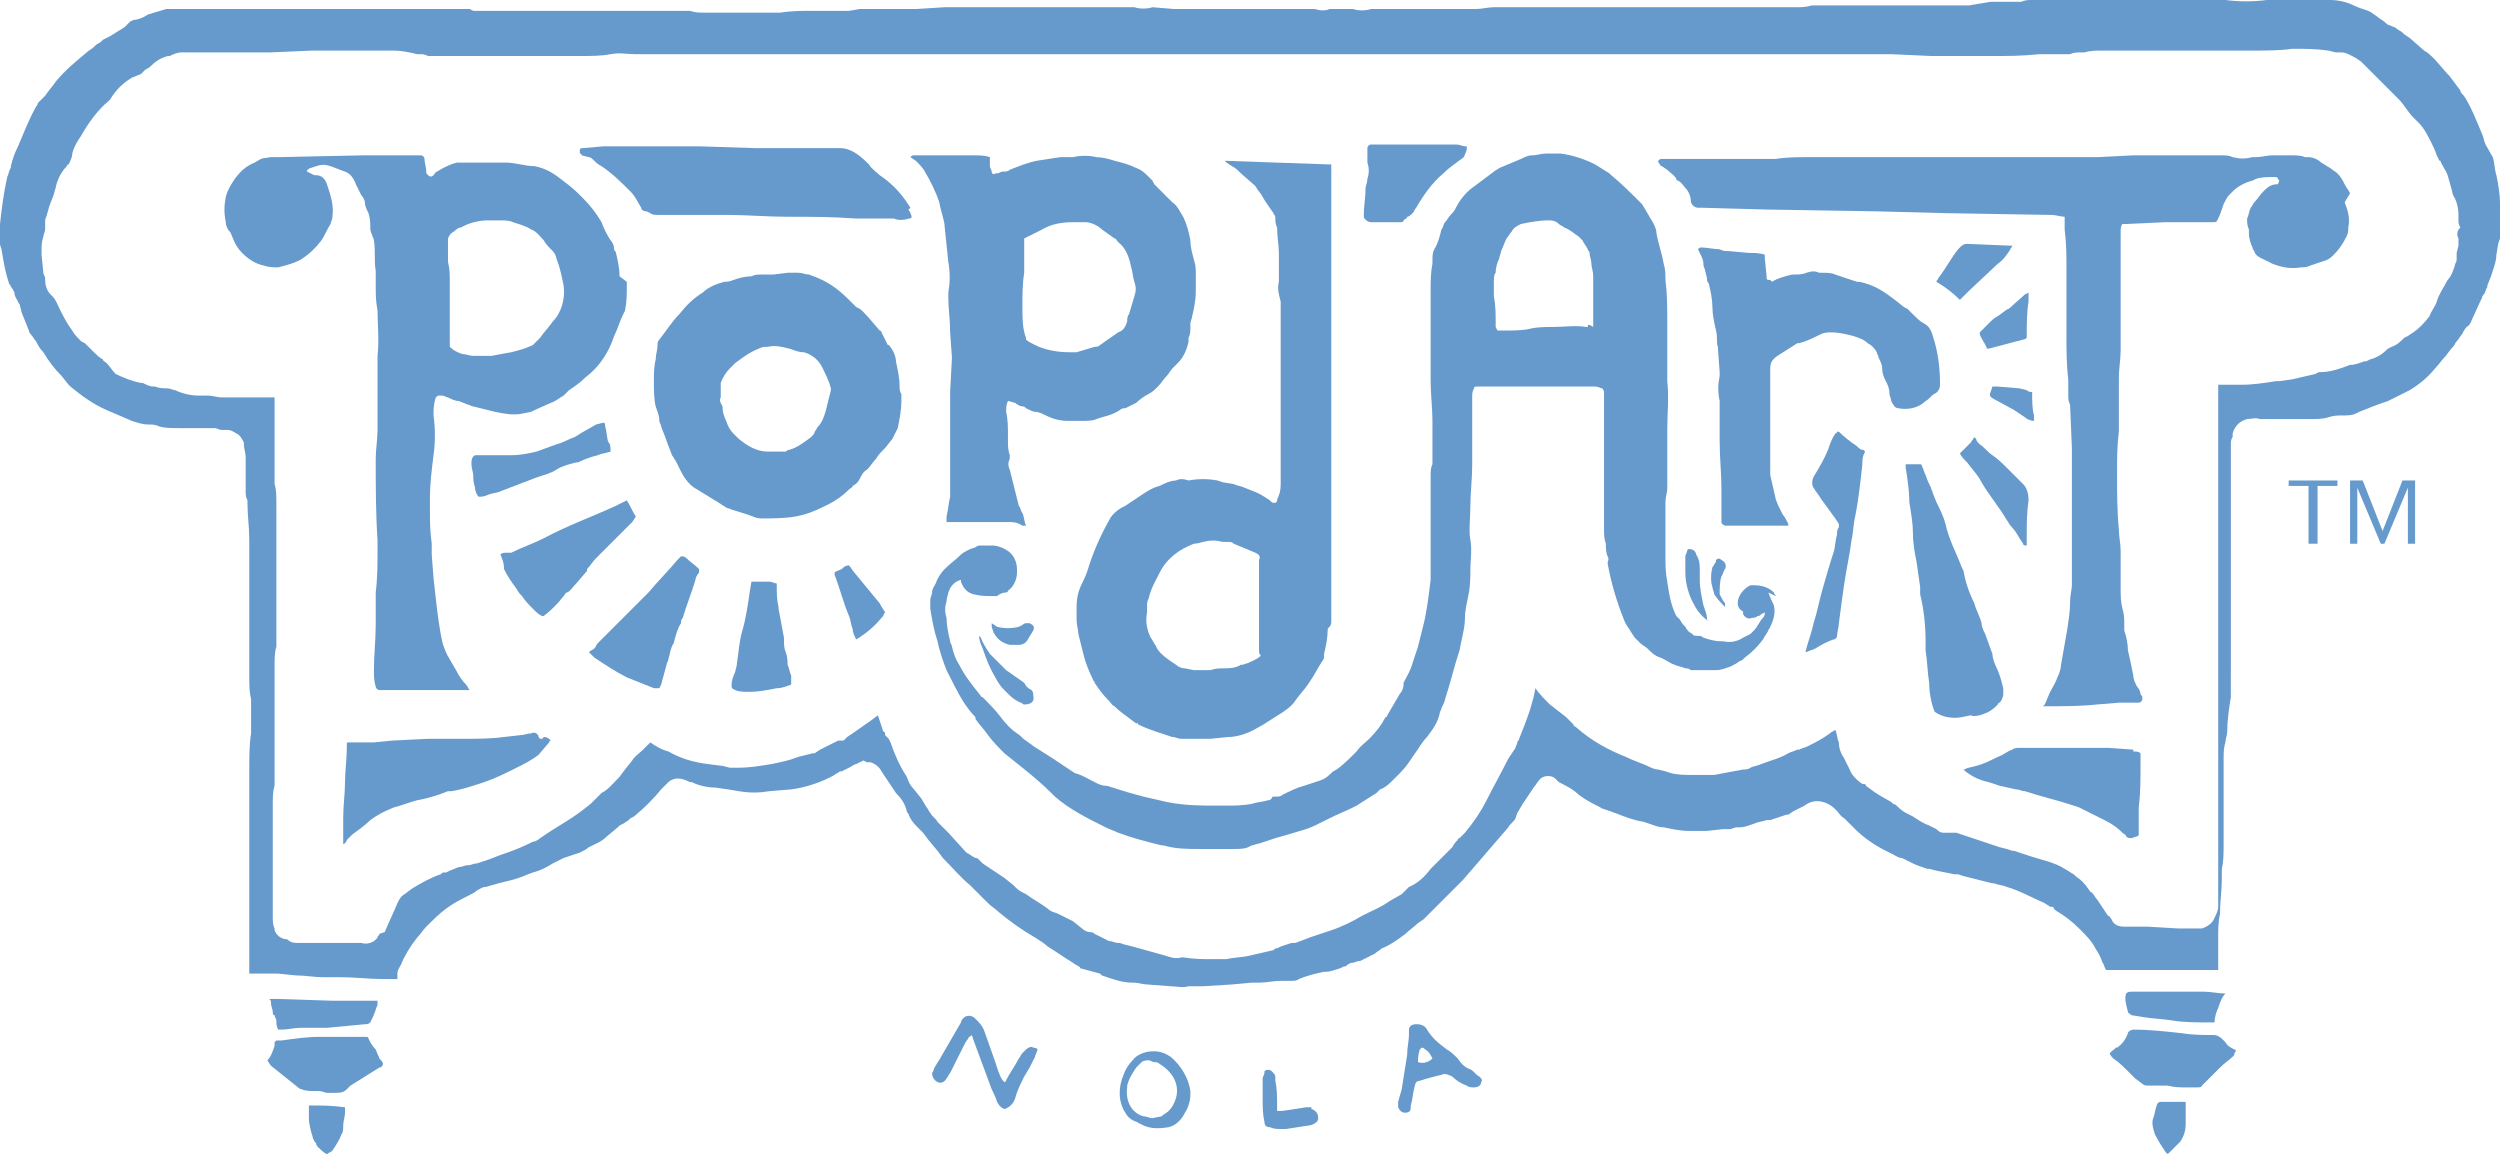 <?xml version="1.0" encoding="utf-8"?>
<!-- Generator: Adobe Illustrator 23.0.1, SVG Export Plug-In . SVG Version: 6.00 Build 0)  -->
<svg version="1.1" id="Layer_1" xmlns="http://www.w3.org/2000/svg" xmlns:xlink="http://www.w3.org/1999/xlink" x="0px" y="0px"
	 viewBox="0 0 138.4 63.9" style="enable-background:new 0 0 138.4 63.9;" xml:space="preserve">
<style type="text/css">
	.st0{fill:#6699CC;}
</style>
<title>Artboard 23</title>
<path class="st0" d="M57.2,58c-0.1-0.1-0.3,0-0.4,0.1c-0.1,0.1-0.1,0.1-0.2,0.2c-0.1,0.1-0.1,0.2-0.2,0.3c-0.2,0.4-0.5,0.8-0.7,1.2
	c0,0,0,0.1-0.1,0.1c0,0-0.1-0.1-0.1-0.1c-0.2-0.3-0.3-0.7-0.4-1l-0.6-1.7c-0.1-0.3-0.3-0.5-0.5-0.7c-0.2-0.2-0.4-0.2-0.6-0.1
	c0,0,0,0-0.1,0.1c0,0-0.1,0.1-0.1,0.2l-1.1,1.9c-0.1,0.2-0.2,0.3-0.3,0.5c-0.1,0.1-0.1,0.3-0.2,0.4c0,0.2,0.1,0.4,0.3,0.5
	c0.2,0.1,0.4,0,0.5-0.2c0.1-0.1,0.1-0.2,0.2-0.3l0.7-1.4c0.1-0.2,0.2-0.4,0.3-0.5c0-0.1,0.1-0.1,0.2-0.2l0.1,0.3l1,2.7
	c0.1,0.2,0.2,0.4,0.3,0.7c0.1,0.2,0.2,0.3,0.4,0.4c0.3-0.1,0.5-0.3,0.6-0.6c0.1-0.4,0.3-0.8,0.5-1.2l0.3-0.5
	c0.1-0.2,0.2-0.4,0.3-0.6c0-0.1,0.1-0.2,0.1-0.3C57.5,58.1,57.4,58,57.2,58"/>
<path class="st0" d="M81.9,59.6c-0.2-0.1-0.3-0.3-0.5-0.4c-0.3-0.1-0.5-0.3-0.7-0.6c-0.2-0.2-0.4-0.4-0.6-0.5
	c-0.4-0.3-0.8-0.6-1.1-1.1c-0.1-0.2-0.3-0.3-0.6-0.3c-0.2,0-0.4,0.1-0.4,0.3c0,0.1,0,0.2,0,0.3c0,0.3-0.1,0.7-0.1,1.1
	c-0.1,0.6-0.2,1.3-0.3,1.9L77.4,61c0,0.1,0,0.2,0,0.3c0.1,0.2,0.2,0.3,0.4,0.3c0.2,0,0.3-0.1,0.3-0.3c0,0,0-0.1,0-0.1
	c0.1-0.3,0.1-0.6,0.2-1s0.1-0.3,0.4-0.4s0.7-0.2,1.1-0.3c0.2-0.1,0.4,0,0.6,0.1c0.2,0.2,0.5,0.4,0.8,0.5c0.1,0.1,0.3,0.1,0.4,0.1
	c0.2,0,0.4-0.1,0.4-0.3C82.1,59.8,82,59.7,81.9,59.6 M78.5,58.8c0-0.2,0-0.4,0.1-0.7c0,0,0.1-0.1,0.1-0.1c0.1,0,0.1,0,0.2,0.1
	c0.2,0.1,0.3,0.3,0.4,0.5C79.1,58.8,78.8,58.9,78.5,58.8"/>
<path class="st0" d="M64.8,58.5c-0.3-0.2-0.6-0.3-0.9-0.3h-0.1c-0.4,0-0.9,0.2-1.1,0.5c-0.2,0.2-0.4,0.5-0.5,0.8
	c-0.3,0.7-0.3,1.5,0.1,2.1c0.1,0.2,0.3,0.4,0.6,0.5c0.1,0,0.1,0.1,0.2,0.1c0.5,0.3,1,0.3,1.6,0.2c0.4-0.1,0.7-0.4,0.9-0.8
	c0.2-0.3,0.3-0.7,0.3-1c0-0.1,0-0.1,0-0.2C65.8,59.7,65.4,59,64.8,58.5 M65.1,60.8c-0.1,0.3-0.2,0.5-0.4,0.7
	c-0.1,0.1-0.3,0.2-0.4,0.3l-0.5,0.1c-0.2,0-0.3-0.1-0.5-0.1c-0.7-0.2-1-0.9-0.9-1.6c0,0,0,0,0-0.1c0.1-0.4,0.3-0.7,0.5-1
	c0.1-0.1,0.2-0.2,0.3-0.3c0.1-0.1,0.3-0.1,0.4-0.1c0.1,0,0.2,0.1,0.3,0.1c0.1,0,0.2,0,0.3,0.1C65,59.4,65.3,60.1,65.1,60.8"/>
<path class="st0" d="M72.6,61.3h-0.3L71,61.5c-0.1,0-0.2,0-0.3,0c0-0.1,0-0.2,0-0.3c0-0.5,0-0.9-0.1-1.4c0-0.1,0-0.1,0-0.2
	c0-0.1-0.1-0.2-0.2-0.3c-0.1-0.1-0.3-0.1-0.4,0c0,0,0,0.1,0,0.1c0,0.1-0.1,0.2-0.1,0.3c0,0.2,0,0.4,0,0.6s0,0.3,0,0.5
	c0,0.4,0,0.9,0.1,1.3c0,0.2,0.1,0.3,0.3,0.3c0.2,0.1,0.4,0.1,0.6,0.1h0.3l1.3-0.2c0.1,0,0.3-0.1,0.4-0.2c0.1-0.1,0.1-0.3,0-0.5
	c-0.1-0.1-0.2-0.2-0.3-0.2"/>
<path class="st0" d="M123.7,58.1c-0.2-0.1-0.4-0.2-0.5-0.4c-0.1-0.1-0.1-0.1-0.2-0.2c-0.1-0.1-0.3-0.2-0.4-0.2c-0.6,0-1.2,0-1.8-0.1
	c-0.9-0.1-1.8-0.2-2.7-0.2c-0.1,0-0.3,0.1-0.3,0.2c-0.1,0.3-0.3,0.6-0.6,0.8c0,0,0,0-0.1,0c0,0.1-0.1,0.1-0.2,0.2l-0.1,0.1
	c0,0.1,0.1,0.2,0.2,0.3c0.3,0.2,0.6,0.5,0.9,0.8l0.3,0.3l0.4,0.3c0.1,0.1,0.2,0.1,0.4,0.1h0.7c0.1,0,0.2,0,0.3,0
	c0.4,0.1,0.7,0.1,1.1,0.1c0.2,0,0.4,0,0.5,0c0.1,0,0.3,0,0.3-0.1c0.3-0.3,0.7-0.7,1-1s0.5-0.4,0.7-0.6c0.1-0.1,0.1-0.1,0.1-0.2
	C123.8,58.2,123.8,58.1,123.7,58.1"/>
<path class="st0" d="M20.8,58.1L20.8,58.1c-0.2-0.2-0.3-0.4-0.4-0.6c0,0,0-0.1-0.1-0.1c-0.4,0-0.8,0-1.2,0c-0.1,0-0.3,0-0.4,0
	c-0.3,0-0.6,0-0.8,0h-0.2c-0.7,0-1.4,0.1-2.1,0.2c-0.1,0-0.2,0-0.3,0c0,0-0.1,0.1-0.1,0.1c0,0,0,0.1,0,0.2c-0.1,0.3-0.2,0.6-0.4,0.8
	L15,59l1.5,1.2c0,0,0.1,0.1,0.2,0.1c0.2,0.1,0.5,0.1,0.7,0.1c0.1,0,0.2,0,0.3,0c0.1,0,0.3,0.1,0.4,0.1c0.1,0,0.3,0,0.4,0h0
	c0.3,0,0.5,0,0.7-0.2c0.1-0.1,0.1-0.1,0.2-0.2l1.6-1c0.1,0,0.2-0.1,0.2-0.2s-0.1-0.2-0.2-0.3C21,58.5,20.9,58.4,20.8,58.1"/>
<path class="st0" d="M117.8,56c0,0.1,0.1,0.1,0.2,0.2l0.6,0.1c0.6,0.1,1.1,0.1,1.7,0.2s1.3,0.1,2,0.1c0.1,0,0.2,0,0.3,0
	c0-0.3,0.1-0.6,0.2-0.8c0.1-0.3,0.2-0.6,0.4-0.8c-0.4,0-0.8-0.1-1.2-0.1c-0.8,0-1.5,0-2.3,0h-1.7c-0.1,0-0.2,0-0.3,0.1
	C117.6,55.3,117.7,55.6,117.8,56L117.8,56"/>
<path class="st0" d="M15.1,56c0,0.1,0,0.2,0.1,0.2c0,0.1,0.1,0.2,0.1,0.3c0,0.2,0,0.3,0.1,0.5h0.2c0.3,0,0.7-0.1,1-0.1h0.8
	c0.2,0,0.5,0,0.7,0l2.1-0.2c0.1,0,0.2,0,0.3-0.1c0.1-0.2,0.2-0.4,0.3-0.7c0-0.1,0.1-0.2,0.1-0.3c0-0.1,0-0.1,0-0.2h-0.4
	c-0.7,0-1.4,0-2.1,0l-3.1-0.1h-0.3h-0.1c0.1,0.1,0.1,0.1,0.1,0.2C15,55.7,15.1,55.9,15.1,56"/>
<path class="st0" d="M121,61L121,61h-1.4c-0.1,0-0.2,0.1-0.2,0.2c-0.1,0.2-0.1,0.5-0.2,0.7c-0.1,0.3,0,0.6,0.1,0.9
	c0.2,0.4,0.4,0.7,0.6,1c0.1,0.1,0.1,0.1,0.2,0c0.2-0.2,0.4-0.4,0.6-0.6c0.2-0.3,0.3-0.6,0.3-1c0-0.1,0-0.2,0-0.3c0-0.1,0-0.1,0-0.2
	L121,61"/>
<path class="st0" d="M17.2,61.2c0,0-0.1,0-0.1,0c0,0.1,0,0.2,0,0.3c0,0.1,0,0.3,0,0.4c0,0.3,0.1,0.7,0.2,1c0,0.1,0.1,0.3,0.2,0.4
	c0,0.1,0.1,0.2,0.1,0.2c0.1,0.1,0.3,0.3,0.5,0.4c0.1-0.1,0.2-0.1,0.3-0.2c0.2-0.3,0.4-0.6,0.5-0.9c0.1-0.1,0.1-0.3,0.1-0.5
	c0-0.2,0.1-0.5,0.1-0.7c0-0.1,0-0.2,0-0.3C18.4,61.2,17.8,61.2,17.2,61.2"/>
<path class="st0" d="M98.3,33c0-0.1-0.1-0.1-0.1-0.2c-0.3-0.3-0.7-0.4-1.1-0.4c-0.1,0-0.1,0-0.2,0c-0.4,0.2-0.7,0.6-0.7,1
	c0,0.2,0.1,0.3,0.2,0.4c0.1,0,0.1,0.1,0.1,0.2c0.1,0.2,0.3,0.3,0.5,0.2c0.1,0,0.2,0,0.3-0.1c0.1,0,0.1,0,0.2-0.1l0.2-0.1
	c0,0.1,0,0.2-0.1,0.3c-0.2,0.2-0.3,0.5-0.5,0.7c-0.1,0.1-0.1,0.1-0.2,0.2l-0.4,0.2c-0.3,0.2-0.7,0.3-1.1,0.2h-0.1
	c-0.4,0-0.7-0.1-1-0.2c-0.1-0.1-0.2-0.1-0.3-0.1c-0.1,0-0.3,0-0.3-0.1c-0.2-0.1-0.3-0.2-0.4-0.4c-0.1-0.1-0.2-0.2-0.3-0.4
	c-0.1-0.1-0.1-0.1-0.2-0.2c-0.3-0.6-0.4-1.2-0.5-1.9c-0.1-0.5-0.1-0.9-0.1-1.4c0-0.2,0-0.3,0-0.5c0-0.7,0-1.5,0-2.2
	c0-0.1,0-0.2,0-0.3c0-0.3,0.1-0.5,0.1-0.8c0-0.8,0-1.6,0-2.3c0-0.3,0-0.6,0-0.9c0-0.9,0.1-1.8,0-2.7c0-0.5,0-0.9,0-1.3s0-0.9,0-1.4
	c0-0.2,0-0.4,0-0.6c0-0.8,0-1.5-0.1-2.3c0-0.3,0-0.6-0.1-0.9c-0.1-0.6-0.3-1.1-0.4-1.7c0-0.2-0.1-0.4-0.2-0.6
	c-0.2-0.3-0.4-0.7-0.6-1l-0.1-0.1c-0.5-0.5-1-1-1.6-1.5l-0.1-0.1l-0.8-0.5c-0.6-0.3-1.2-0.5-1.9-0.6h-0.4c-0.1,0-0.3,0-0.4,0
	c-0.3,0-0.5,0.1-0.8,0.1c-0.2,0-0.4,0.1-0.6,0.2l-1.2,0.5c-0.1,0.1-0.2,0.1-0.3,0.2l-1.2,0.9c-0.4,0.3-0.7,0.7-0.9,1.1
	c-0.1,0.2-0.2,0.3-0.3,0.4c-0.1,0.1-0.2,0.3-0.3,0.4c-0.1,0.1-0.1,0.3-0.2,0.4c-0.1,0.4-0.2,0.8-0.4,1.1c-0.1,0.2-0.1,0.4-0.1,0.6
	c0,0.1,0,0.1,0,0.2c-0.1,0.5-0.1,1-0.1,1.5c0,0.1,0,0.2,0,0.4c0,0.3,0,0.6,0,0.9c0,0.3,0,0.6,0,0.9c0,0.1,0,0.2,0,0.4
	c0,0.5,0,1.1,0,1.7c0,0.2,0,0.5,0,0.7c0,0.7,0.1,1.5,0.1,2.2c0,0.1,0,0.2,0,0.3c0,0.1,0,0.2,0,0.3c0,0.5,0,1.1,0,1.6
	c0,0.1,0,0.1,0,0.2c-0.1,0.2-0.1,0.4-0.1,0.7c0,0.7,0,1.3,0,2s0,1.6,0,2.4c0,0.1,0,0.2,0,0.3c0,0.3,0,0.7,0,1
	c-0.1,0.8-0.2,1.7-0.4,2.5c-0.1,0.4-0.2,0.8-0.3,1.2c-0.1,0.3-0.2,0.6-0.3,0.9c-0.1,0.4-0.3,0.7-0.5,1.1c0,0,0,0.1,0,0.1
	c0,0.2-0.1,0.4-0.2,0.5l-0.7,1.2c0,0,0,0.1-0.1,0.1c-0.2,0.4-0.5,0.8-0.9,1.2c-0.2,0.2-0.5,0.4-0.7,0.7c-0.4,0.4-0.7,0.7-1.1,1
	c-0.1,0-0.1,0.1-0.2,0.1c-0.2,0.2-0.4,0.4-0.7,0.5c-0.3,0.1-0.6,0.2-0.9,0.3c-0.4,0.1-0.8,0.3-1.2,0.5c-0.1,0.1-0.2,0.1-0.4,0.1
	c-0.1,0-0.2,0-0.2,0.1c-0.1,0.1-0.1,0.1-0.2,0.1c-0.3,0.1-0.6,0.1-0.9,0.2c-0.5,0.1-1,0.1-1.5,0.1c-0.1,0-0.3,0-0.4,0
	c-0.9,0-1.8,0-2.8-0.2c-0.4-0.1-0.9-0.2-1.3-0.3s-1.1-0.3-1.7-0.5c-0.1,0-0.2-0.1-0.4-0.1c-0.2,0-0.4-0.1-0.6-0.2
	c-0.4-0.2-0.7-0.4-1.1-0.5l-0.3-0.2l-0.9-0.6l-1.1-0.7c-0.1-0.1-0.3-0.2-0.4-0.3c-0.2-0.1-0.3-0.3-0.5-0.4c-0.3-0.2-0.6-0.5-0.9-0.9
	c-0.3-0.4-0.6-0.7-1-1.1c-0.1,0-0.1-0.1-0.2-0.2c-0.4-0.5-0.8-1-1.1-1.6c-0.2-0.3-0.3-0.6-0.4-1c0-0.1-0.1-0.2-0.1-0.3
	c-0.1-0.4-0.2-0.9-0.2-1.3c-0.1-0.3-0.1-0.6,0-0.9c0-0.2,0.1-0.4,0.1-0.5c0.1-0.3,0.3-0.6,0.7-0.7c0,0,0,0.1,0,0.1
	c0.1,0.3,0.3,0.6,0.7,0.7c0.4,0.1,0.7,0.1,1.1,0.1c0.1,0,0.1,0,0.2,0c0.1-0.1,0.3-0.2,0.5-0.2c0,0,0.1,0,0.1-0.1
	c0.3-0.2,0.5-0.6,0.5-1v-0.2c0-0.4-0.2-0.8-0.5-1c-0.3-0.2-0.6-0.3-0.9-0.3c-0.2,0-0.4,0-0.6,0c-0.1,0-0.2,0-0.3,0.1l-0.3,0.1
	c-0.2,0.1-0.4,0.2-0.5,0.3c-0.3,0.3-0.6,0.5-0.9,0.8c-0.2,0.2-0.4,0.5-0.5,0.8c-0.1,0.2-0.2,0.3-0.2,0.5c0,0.1-0.1,0.3-0.1,0.4
	c0,0.2,0,0.4,0,0.5c0.1,0.6,0.2,1.2,0.4,1.8c0.1,0.5,0.3,1.1,0.5,1.6c0.3,0.6,0.6,1.2,0.9,1.7c0.2,0.3,0.4,0.6,0.7,0.9
	c0,0,0,0,0,0.1c0.2,0.3,0.5,0.6,0.7,0.9c0.3,0.4,0.6,0.7,0.9,1l1,0.8c0.5,0.4,1.1,0.9,1.6,1.4l0.2,0.2c0.8,0.7,1.8,1.2,2.8,1.7
	c0.2,0.1,0.5,0.2,0.7,0.3c0.8,0.3,1.6,0.5,2.4,0.7h0.1c0.7,0.2,1.3,0.2,2,0.2h0.6l1.3,0c0.3,0,0.6,0,0.8-0.1l0.2-0.1
	c0.1,0,0.3-0.1,0.4-0.1c0.3-0.1,0.6-0.2,0.9-0.3l0.7-0.2c0.3-0.1,0.7-0.2,1-0.3s0.5-0.2,0.7-0.3s0.4-0.2,0.6-0.3
	c0.4-0.2,0.9-0.4,1.3-0.6l0.2-0.1l1.1-0.7l0.2-0.2c0.3-0.1,0.5-0.3,0.7-0.5l0.4-0.4c0.3-0.3,0.5-0.6,0.7-0.9
	c0.3-0.4,0.5-0.8,0.8-1.1c0.3-0.4,0.6-0.8,0.7-1.3c0-0.1,0.1-0.2,0.1-0.3c0.1-0.2,0.2-0.4,0.2-0.5c0.3-0.9,0.5-1.8,0.8-2.7
	c0.1-0.6,0.3-1.2,0.3-1.8c0-0.4,0.1-0.8,0.2-1.3s0.1-1,0.1-1.4s0.1-1.1,0-1.6s0-1.2,0-1.9s0.1-1.5,0.1-2.2v-1.1c0-0.1,0-0.3,0-0.4
	c0-0.8,0-1.5,0-2.3c0-0.2,0-0.3,0.1-0.5c0-0.1,0.1-0.1,0.2-0.1h0.3h0.2c0.6,0,1.1,0,1.7,0h4.3c0.2,0,0.3,0.1,0.4,0.1
	c0.1,0.1,0.1,0.2,0.1,0.3c0,0.1,0,0.2,0,0.4c0,0.2,0,0.4,0,0.6c0,0.6,0,1.2,0,1.8c0,0.2,0,0.5,0,0.7s0,0.2,0,0.4c0,0.4,0,0.7,0,1.1
	c0,0.1,0,0.1,0,0.2c0,0.1,0,0.3,0,0.4v1.9c0,0.3,0,0.5,0.1,0.8c0,0.2,0,0.5,0.1,0.7s0,0.2,0,0.4c0.2,1.1,0.5,2.1,0.9,3.1
	c0.1,0.3,0.3,0.5,0.4,0.7l0.2,0.3c0.1,0.1,0.2,0.2,0.3,0.3c0.1,0.1,0.3,0.2,0.4,0.3c0.2,0.2,0.4,0.4,0.7,0.5
	c0.3,0.1,0.5,0.3,0.8,0.4c0.2,0.1,0.4,0.1,0.6,0.2c0.1,0,0.2,0,0.3,0.1c0.3,0,0.5,0,0.8,0h0.6c0.3,0,0.5-0.1,0.8-0.2
	c0.2-0.1,0.4-0.2,0.5-0.3c0.1,0,0.2-0.1,0.3-0.2c0.4-0.3,0.7-0.6,1-1c0.1-0.2,0.2-0.3,0.3-0.5c0-0.1,0.1-0.1,0.1-0.2
	c0.2-0.4,0.3-0.8,0.2-1.2c-0.1-0.2-0.2-0.4-0.3-0.7 M87.9,18.1h-0.1c-0.6-0.1-1.2,0-1.8,0c-0.4,0-0.9,0-1.3,0.1s-1,0.1-1.5,0.1
	c-0.1,0-0.2,0-0.3,0l-0.1-0.2c0-0.1,0-0.2,0-0.2c0-0.5,0-1-0.1-1.5c0-0.3,0-0.6,0-0.8c0-0.2,0-0.4,0.1-0.5c0-0.3,0.1-0.6,0.2-0.8
	c0-0.1,0.1-0.3,0.1-0.4c0.1-0.2,0.2-0.5,0.3-0.7c0.1-0.1,0.2-0.3,0.3-0.4c0.1-0.2,0.3-0.3,0.5-0.4c0.5-0.1,1-0.2,1.5-0.2
	c0.2,0,0.4,0,0.6,0.2c0.1,0.1,0.2,0.1,0.3,0.2c0.3,0.1,0.5,0.3,0.8,0.5c0.1,0.1,0.1,0.1,0.2,0.2c0.1,0.2,0.2,0.3,0.3,0.5
	c0,0.1,0.1,0.1,0.1,0.2c0,0.2,0.1,0.4,0.1,0.6c0,0.2,0.1,0.4,0.1,0.7c0,0.2,0,0.5,0,0.8s0,0.6,0,0.9s0,0.7,0,1.1
	C87.9,17.9,87.9,18,87.9,18.1"/>
<path class="st0" d="M34.3,15.3c0-0.4-0.1-0.9-0.2-1.3c0-0.1-0.1-0.1-0.1-0.2c0-0.2-0.1-0.4-0.2-0.5c-0.2-0.3-0.4-0.7-0.5-1
	c-0.3-0.5-0.6-0.9-1-1.3L32,10.7c-0.3-0.3-0.7-0.6-1.1-0.9c-0.4-0.3-0.8-0.5-1.3-0.6C29.1,9.2,28.5,9,28,9c-0.8,0-1.6,0-2.4,0
	c-0.1,0-0.2,0-0.3,0c-0.4,0.1-0.8,0.3-1.1,0.5c-0.1,0-0.1,0.1-0.2,0.2c-0.1,0.1-0.2,0.1-0.3,0c0,0,0,0,0,0c-0.1-0.1-0.1-0.1-0.1-0.2
	c0-0.2-0.1-0.5-0.1-0.7c0-0.1-0.1-0.2-0.2-0.2c0,0,0,0,0,0c-0.1,0-0.2,0-0.2,0h-3l-4.7,0.1c-0.1,0-0.3,0-0.4,0
	c-0.6,0.1-0.4,0-0.9,0.3l0,0c-0.5,0.2-0.8,0.5-1.1,0.9l0,0c-0.2,0.3-0.4,0.6-0.5,1c-0.1,0.5-0.1,0.9,0,1.4c0,0.2,0.1,0.4,0.2,0.5
	c0.1,0.1,0.1,0.2,0.2,0.4c0.1,0.3,0.3,0.6,0.5,0.8c0.3,0.3,0.7,0.6,1.2,0.7c0.3,0.1,0.5,0.1,0.8,0.1c0.4-0.1,0.8-0.2,1.2-0.4
	c0.5-0.3,0.9-0.7,1.2-1.1c0.2-0.3,0.3-0.6,0.5-0.9c0-0.1,0.1-0.2,0.1-0.4c0.1-0.6-0.1-1.2-0.3-1.8c-0.1-0.3-0.3-0.5-0.6-0.5
	c0,0-0.1,0-0.1,0L17,9.5c0,0,0-0.1,0-0.1c0.1,0,0.1-0.1,0.2-0.1l0.3-0.1c0.3-0.1,0.5-0.1,0.8,0c0.3,0.1,0.5,0.2,0.8,0.3
	c0.3,0.1,0.5,0.4,0.6,0.7c0.1,0.2,0.2,0.4,0.3,0.6c0.1,0.1,0.2,0.3,0.2,0.4c0,0.2,0.1,0.4,0.2,0.6c0.1,0.3,0.1,0.6,0.1,0.8
	c0,0.1,0,0.2,0.1,0.4c0,0.1,0.1,0.2,0.1,0.3c0.1,0.6,0,1.1,0.1,1.7V15c0,0.3,0,0.6,0,0.9c0,0.3,0,0.8,0.1,1.3c0,0.8,0.1,1.6,0,2.5
	c0,0.4,0,0.8,0,1.2c0,0.2,0,0.4,0,0.6c0,0.4,0,0.9,0,1.3v1c0,0.5-0.1,1.1-0.1,1.6c0,1.5,0,3,0.1,4.5v0.5c0,0.8,0,1.6-0.1,2.4
	c0,0.2,0,0.4,0,0.6s0,0.6,0,0.9c0,0.1,0,0.2,0,0.3c0,0.8-0.1,1.7-0.1,2.5c0,0.3,0,0.6,0.1,0.9c0,0.1,0.1,0.2,0.2,0.2h0.6
	c0.4,0,0.8,0,1.2,0h3h0.2c-0.1-0.1-0.1-0.2-0.2-0.3c-0.2-0.2-0.4-0.5-0.5-0.7s-0.3-0.5-0.4-0.7c-0.2-0.3-0.3-0.6-0.4-0.9
	c-0.2-0.9-0.3-1.8-0.4-2.7l-0.1-0.9l-0.1-1.3c0-0.2,0-0.4,0-0.6c-0.1-0.7-0.1-1.3-0.1-2c0-0.2,0-0.4,0-0.5c0-0.8,0.1-1.6,0.2-2.4
	c0.1-0.7,0.1-1.5,0-2.2c0-0.3,0-0.6,0.1-0.9c0-0.1,0.1-0.2,0.2-0.2c0.1,0,0.2,0,0.2,0c0.1,0,0.2,0.1,0.3,0.1
	c0.2,0.1,0.4,0.2,0.6,0.2l0.5,0.2c0.1,0,0.2,0.1,0.3,0.1c0.4,0.1,0.8,0.2,1.2,0.3c0.5,0.1,1,0.2,1.5,0.1l0.5-0.1l0.2-0.1l0.9-0.4
	c0.3-0.1,0.5-0.3,0.7-0.4l0.3-0.3c0.3-0.2,0.6-0.4,0.9-0.7c0.8-0.6,1.3-1.4,1.6-2.3c0.2-0.4,0.3-0.8,0.5-1.2l0.1-0.2
	c0.1-0.5,0.1-0.9,0.1-1.4c0-0.1,0-0.2,0-0.2 M30.6,17.8c-0.2,0.3-0.5,0.6-0.7,0.9c-0.1,0.1-0.3,0.3-0.4,0.4
	c-0.4,0.2-0.8,0.3-1.2,0.4l-1.1,0.2c-0.3,0-0.7,0-1,0c-0.2,0-0.4-0.1-0.6-0.1c-0.3-0.1-0.5-0.2-0.7-0.4v-0.3c0-0.5,0-1.1,0-1.6V17
	c0-0.5,0-0.9,0-1.4c0-0.4,0-0.7-0.1-1.1c0-0.4,0-0.8,0-1.2c0-0.2,0.1-0.3,0.2-0.4c0.2-0.1,0.3-0.3,0.5-0.3l0.2-0.1
	c0.4-0.2,0.9-0.3,1.3-0.3h0.7c0.2,0,0.5,0,0.7,0.1c0.3,0.1,0.7,0.2,1,0.4c0.3,0.1,0.5,0.4,0.7,0.6c0.1,0.2,0.3,0.4,0.5,0.6
	c0.1,0.1,0.2,0.3,0.2,0.4c0.2,0.5,0.3,1,0.4,1.5C31.3,16.5,31.1,17.3,30.6,17.8"/>
<path class="st0" d="M130.1,10.7c-0.1-0.2-0.2-0.3-0.3-0.5c-0.1-0.2-0.2-0.4-0.4-0.6c-0.1-0.1-0.3-0.2-0.4-0.3
	c-0.2-0.1-0.3-0.2-0.5-0.3c-0.2-0.2-0.5-0.3-0.7-0.3c-0.1,0-0.1,0-0.2,0c-0.2-0.1-0.5-0.1-0.7-0.1c-0.2,0-0.3,0-0.5,0
	c-0.2,0-0.4,0-0.6,0c-0.3,0-0.6,0.1-0.9,0.1c-0.1,0-0.1,0-0.2,0c-0.4,0.1-0.7,0.1-1.1,0c-0.2-0.1-0.4-0.1-0.6-0.1h-1h-1.6
	c-0.7,0-1.4,0-2.1,0h-0.2l-2,0.1c-0.2,0-0.4,0-0.6,0c-0.2,0-0.4,0-0.6,0c-1.5,0-3,0-4.5,0h-2.6h-0.4l-1.4,0h-0.2c-0.2,0-0.5,0-0.7,0
	c-0.2,0-0.3,0-0.5,0h-0.6h-0.4h-1.9c-0.1,0-0.3,0-0.4,0c-0.2,0-0.4,0-0.6,0h-0.6c-0.6,0-1.2,0-1.8,0.1c-0.2,0-0.5,0-0.8,0H97h-2.2
	h-2.6H92c-0.1,0-0.1,0-0.2,0.1c0,0.1,0,0.1,0.1,0.2c0,0,0,0.1,0.1,0.1l0.3,0.2c0.2,0.2,0.4,0.3,0.5,0.5c0,0.1,0.1,0.1,0.1,0.1
	c0.2,0.1,0.3,0.3,0.4,0.4c0.2,0.2,0.3,0.5,0.3,0.7c0,0.2,0.2,0.4,0.4,0.4h0.2l3.6,0.1l6.1,0.1l3.8,0.1l5.9,0.1
	c0.2,0,0.5,0.1,0.7,0.1c0,0.1,0,0.2,0,0.3c0,0.1,0,0.3,0,0.4c0.1,0.8,0.1,1.5,0.1,2.2c0,0.6,0,1.2,0,1.8c0,0.3,0,0.6,0,0.9
	s0,0.4,0,0.6s0,0.2,0,0.4c0,0.8,0,1.6,0.1,2.4c0,0.2,0,0.5,0,0.8s0,0.4,0.1,0.6l0.1,2.4c0,0.5,0,0.9,0,1.4s0,0.6,0,1
	c0,0.5,0,1,0,1.5c0,1,0,2,0,3c0,0.2,0,0.4,0,0.7c0,0.2-0.1,0.6-0.1,0.9c0,0.6-0.1,1.2-0.2,1.8c-0.1,0.6-0.2,1.1-0.3,1.7
	c0,0.2-0.1,0.5-0.2,0.7c-0.1,0.3-0.3,0.6-0.4,0.8c-0.1,0.2-0.2,0.5-0.3,0.7c0,0-0.1,0.1-0.1,0.1h0.2c0.9,0,1.9,0,2.8-0.1l1.2-0.1
	h0.6h0.5c0.1,0,0.2-0.1,0.2-0.2c0,0,0-0.1,0-0.1c0-0.1-0.1-0.1-0.1-0.2c0-0.1-0.1-0.3-0.2-0.4c-0.1-0.2-0.2-0.4-0.2-0.6
	c-0.1-0.5-0.2-1-0.3-1.4c0-0.4-0.1-0.8-0.2-1.1c0-0.1,0-0.2,0-0.3c0-0.3,0-0.6-0.1-0.9c-0.1-0.4-0.1-0.7-0.1-1.1c0-0.6,0-1.1,0-1.7
	c0-0.1,0-0.2,0-0.4c0-0.4-0.1-0.8-0.1-1.2c-0.1-1-0.1-2.1-0.1-3.1c0-0.8,0-1.5,0.1-2.3c0-0.1,0-0.1,0-0.2c0-0.3,0-0.6,0-0.9
	s0-0.9,0-1.3c0-0.2,0-0.4,0-0.6c0-0.5,0.1-1,0.1-1.5c0-0.8,0-1.5,0-2.3c0-0.4,0-0.8,0-1.2c0-0.2,0-0.4,0-0.6s0-0.7,0-1
	c0-0.5,0-1,0-1.5c0-0.1,0-0.3,0.1-0.4h0.2l2.2-0.1h1h1.6c0.2,0,0.2,0,0.3-0.2s0.2-0.5,0.3-0.8c0.1-0.2,0.2-0.4,0.3-0.5l0.2-0.2
	c0.3-0.3,0.7-0.5,1.1-0.6l0.2-0.1c0.3-0.1,0.7-0.1,1-0.1c0.1,0,0.2,0,0.2,0.1c0.1,0.1,0.1,0.1,0,0.3c-0.3,0-0.5,0.1-0.7,0.3
	c0,0,0,0-0.1,0.1c-0.2,0.2-0.3,0.4-0.5,0.6c-0.1,0.1-0.1,0.2-0.2,0.3c-0.1,0.2-0.1,0.4-0.2,0.6c0,0.2,0,0.4,0.1,0.6
	c0,0.1,0,0.1,0,0.2c0,0.3,0.1,0.6,0.2,0.8c0,0.1,0.1,0.2,0.1,0.2c0,0.1,0.1,0.2,0.2,0.3c0.1,0,0.1,0.1,0.2,0.1
	c0.2,0.1,0.4,0.2,0.6,0.3c0.5,0.2,1,0.3,1.6,0.2c0.2,0,0.3,0,0.5-0.1c0.3-0.1,0.6-0.2,0.9-0.3c0.2-0.1,0.3-0.2,0.4-0.3
	c0.3-0.3,0.5-0.6,0.7-1c0.1-0.2,0.1-0.3,0.1-0.5c0.1-0.5,0-0.9-0.2-1.4"/>
<path class="st0" d="M65.1,26.6c-0.2,0-0.5,0.1-0.7,0.2l-0.2,0.1c-0.4,0.1-0.7,0.3-1,0.5c-0.3,0.2-0.6,0.4-0.9,0.6
	c-0.2,0.1-0.4,0.2-0.6,0.4c-0.1,0.1-0.2,0.2-0.3,0.4c-0.5,0.9-0.9,1.8-1.2,2.8c-0.1,0.3-0.2,0.5-0.3,0.7c-0.2,0.4-0.3,0.8-0.3,1.3
	c0,0.2,0,0.5,0,0.7c0,0.3,0.1,0.6,0.1,0.8c0.1,0.4,0.2,0.8,0.3,1.2c0.1,0.4,0.3,0.9,0.5,1.3c0,0.1,0.1,0.1,0.1,0.2
	c0.2,0.3,0.4,0.6,0.7,0.9s0.2,0.3,0.4,0.4c0.3,0.3,0.6,0.5,1,0.8c0.1,0.1,0.2,0.1,0.2,0.2C62.9,40,63,40,63,40.1
	c0.6,0.3,1.3,0.5,1.9,0.7c0.2,0,0.3,0.1,0.5,0.1h0.9c0.2,0,0.5,0,0.7,0l1-0.1c0.5,0,1.1-0.2,1.6-0.5c0.4-0.2,0.8-0.5,1.3-0.8
	c0.3-0.2,0.6-0.4,0.8-0.7c0.2-0.3,0.5-0.6,0.7-0.9l0.2-0.3c0.2-0.3,0.4-0.7,0.6-1c0.1-0.1,0.1-0.2,0.1-0.4c0.1-0.4,0.2-0.9,0.2-1.3
	c0-0.1,0-0.1,0.1-0.2c0.1-0.1,0.1-0.2,0.1-0.4c0-0.1,0-0.2,0-0.4s0-0.3,0-0.5s0-0.3,0-0.5s0-0.6,0-0.9c0-0.3,0-0.7,0-1
	c0-0.2,0-0.3,0-0.5c0-0.4,0-0.8,0-1.2c0-0.2,0-0.5,0-0.7c0-0.4,0-0.9,0-1.3c0-0.2,0-0.4,0-0.6s0-0.5,0-0.8c0-0.3,0-0.6,0-0.9
	c0-0.1,0-0.1,0-0.2c0-1,0-1.9,0-2.9c0-0.5,0-0.9,0-1.4c0-0.2,0-0.5,0-0.7s0-0.3,0-0.5s0-0.3,0-0.4c0-0.4,0-0.8,0-1.2
	c0-0.3,0-0.5,0-0.8c0-0.3,0-0.6,0-1s0-1,0-1.4s0-0.7,0-1.1c0-0.7,0-1.5,0-2.2c0-0.6,0-1.1,0-1.7c0-0.1,0-0.3,0-0.4
	c-0.1,0-0.1,0-0.2,0l-5.7-0.2l0,0l0.1,0.1l0.3,0.2c0.2,0.1,0.3,0.2,0.5,0.4l0.8,0.7l0,0c0.1,0.2,0.3,0.4,0.4,0.6s0.4,0.6,0.6,0.9
	c0,0.1,0.1,0.1,0.1,0.2c0,0.2,0,0.4,0.1,0.6c0,0.5,0.1,1,0.1,1.4s0,1.1,0,1.6c-0.1,0.4,0,0.7,0.1,1.1c0,0,0,0.1,0,0.1
	c0,0.3,0,0.6,0,1c0,0.9,0,1.8,0,2.7c0,0.6,0,1.1,0,1.7c0,0.3,0,0.7,0,1c0,1.2,0,2.3,0,3.5c0,0.2,0,0.5-0.1,0.7
	c0,0.1-0.1,0.2-0.1,0.3s-0.1,0.2-0.3,0.1l-0.1-0.1c-0.3-0.2-0.6-0.4-0.9-0.5l-0.5-0.2c-0.2-0.1-0.4-0.1-0.6-0.2l-0.6-0.1l-0.3-0.1
	c-0.5-0.1-1.1-0.1-1.6,0C65.5,26.5,65.3,26.5,65.1,26.6 M66.6,30c0.4-0.1,0.7-0.1,1.1,0l0.3,0c0.1,0,0.2,0,0.3,0.1l1.2,0.5
	c0.2,0.1,0.3,0.2,0.2,0.4c0,0,0,0.1,0,0.1v3.1c0,0.2,0,0.4,0,0.6c0,0.4,0,0.8,0,1.2c0,0.1,0,0.2,0.1,0.3c-0.2,0.2-0.5,0.3-0.7,0.4
	l-0.3,0.1h-0.1C68.4,37,68,37,67.7,37c-0.2,0-0.4,0-0.7,0.1c-0.3,0-0.6,0-0.9,0L65.6,37c-0.2,0-0.4-0.1-0.5-0.2
	c-0.3-0.2-0.6-0.4-0.8-0.6c-0.1-0.1-0.2-0.2-0.3-0.4c0-0.1-0.1-0.1-0.1-0.2c-0.1-0.1-0.1-0.2-0.2-0.3c-0.2-0.4-0.3-0.9-0.2-1.4
	c0-0.1,0-0.2,0-0.3c0-0.2,0-0.3,0.1-0.5c0.1-0.5,0.4-1,0.6-1.4c0.4-0.8,1.1-1.3,1.9-1.6C66.1,30.1,66.3,30.1,66.6,30"/>
<path class="st0" d="M52.3,12.6l0.2,1.9c0.1,0.6,0.1,1.1,0,1.7c0,0.1,0,0.2,0,0.3c0,0.6,0.1,1.2,0.1,1.9l0.1,1.4l0,0l-0.1,1.9
	c0,0.4,0,0.7,0,1.1c0,0.5,0,0.9,0,1.4c0,1,0,2,0,3c0,0.1,0,0.2,0,0.3c-0.1,0.4-0.1,0.7-0.2,1.1c0,0.1,0,0.2,0,0.3c0.2,0,0.5,0,0.8,0
	c0.3,0,0.6,0,0.8,0h0.2l1.6,0c0.3,0,0.5,0,0.8,0.2c0,0,0.1,0,0.2,0c0,0,0,0,0,0c-0.1-0.2-0.1-0.5-0.2-0.7c-0.1-0.1-0.1-0.3-0.2-0.4
	L55.9,26c-0.1-0.2-0.1-0.4,0-0.6c0-0.1,0-0.1,0-0.2c-0.1-0.3-0.1-0.5-0.1-0.8c0-0.1,0-0.2,0-0.3c0-0.4,0-0.9-0.1-1.3
	c0-0.2,0-0.4,0.1-0.6c0.1,0,0.3,0.1,0.4,0.1c0.1,0.1,0.3,0.2,0.4,0.2c0.1,0,0.1,0,0.2,0.1c0.2,0.1,0.4,0.2,0.5,0.2
	c0.2,0,0.4,0.1,0.6,0.2c0.4,0.2,0.8,0.3,1.2,0.3h0.8c0.3,0,0.6,0,0.8-0.1l0.3-0.1c0.4-0.1,0.7-0.2,1-0.4c0.1-0.1,0.2-0.1,0.3-0.1
	c0.2-0.1,0.4-0.2,0.6-0.3c0.2-0.2,0.5-0.4,0.7-0.5c0.2-0.1,0.3-0.2,0.5-0.4c0.2-0.2,0.3-0.4,0.5-0.6c0.1-0.1,0.2-0.3,0.3-0.4
	s0.2-0.2,0.3-0.3c0.3-0.3,0.5-0.7,0.6-1.2c0-0.1,0-0.1,0-0.2c0.1-0.2,0.1-0.4,0.1-0.6c0-0.1,0-0.1,0-0.2c0-0.1,0.1-0.3,0.1-0.4
	c0.1-0.4,0.2-0.9,0.2-1.4c0-0.3,0-0.6,0-0.9c0-0.3,0-0.5-0.1-0.8c-0.1-0.4-0.2-0.7-0.2-1.1c-0.1-0.5-0.2-0.9-0.4-1.3
	c-0.2-0.3-0.3-0.6-0.6-0.8l-0.3-0.3c-0.2-0.2-0.4-0.4-0.6-0.6c0,0-0.1-0.1-0.1-0.1L63.8,10l-0.2-0.2c-0.2-0.2-0.4-0.4-0.7-0.5
	c-0.4-0.2-0.8-0.3-1.2-0.4c-0.3-0.1-0.7-0.2-1-0.2c-0.4-0.1-0.9-0.1-1.3,0c-0.1,0-0.2,0-0.3,0c-0.1,0-0.3,0-0.4,0l-1.3,0.2
	c-0.5,0.1-1,0.3-1.5,0.5c-0.1,0.1-0.2,0.1-0.4,0.1c-0.1,0-0.2,0.1-0.3,0.1l-0.1,0c-0.1,0.1-0.2,0-0.2-0.1c0,0,0,0,0,0
	c0-0.1-0.1-0.2-0.1-0.3c0-0.1,0-0.2,0-0.2c0-0.1,0-0.2,0-0.3c-0.3-0.1-0.6-0.1-0.9-0.1c-0.1,0-0.2,0-0.3,0c-0.1,0-0.2,0-0.3,0H52
	h-0.8h-0.6c-0.1,0-0.1,0-0.2,0.1c0,0,0,0,0,0l0.3,0.2c0.2,0.2,0.4,0.4,0.5,0.6c0.3,0.5,0.6,1.1,0.8,1.7
	C52.1,11.8,52.3,12.2,52.3,12.6 M56.6,17c0-0.6,0-1.3,0.1-1.9c0-0.5,0-1,0-1.6v-0.3l0.2-0.1l0.8-0.4c0.5-0.3,1.1-0.4,1.7-0.4
	c0.2,0,0.4,0,0.7,0c0.3,0,0.7,0.2,0.9,0.4l0.7,0.5c0.1,0,0.1,0.1,0.2,0.2c0.4,0.3,0.6,0.8,0.7,1.3c0.1,0.3,0.1,0.6,0.2,0.9
	c0.1,0.3,0.1,0.5,0,0.8c-0.1,0.3-0.2,0.7-0.3,1c-0.1,0.1-0.1,0.3-0.1,0.4c-0.1,0.3-0.2,0.5-0.5,0.6c-0.3,0.2-0.7,0.5-1,0.7
	c-0.1,0.1-0.2,0.1-0.3,0.1c-0.3,0.1-0.7,0.2-1,0.3c-0.1,0-0.3,0-0.4,0c-0.6,0-1.3-0.1-1.9-0.4c-0.2-0.1-0.4-0.2-0.5-0.3
	c0,0,0-0.1,0-0.1C56.6,18.2,56.6,17.6,56.6,17L56.6,17"/>
<path class="st0" d="M49.8,21.4c0-0.5-0.1-0.9-0.2-1.4c0-0.3-0.2-0.7-0.4-0.9c0,0-0.1,0-0.1-0.1c-0.1-0.2-0.2-0.4-0.3-0.6
	c0-0.1-0.1-0.1-0.1-0.1l-0.6-0.7c-0.2-0.2-0.4-0.5-0.7-0.6L47,16.6c-0.5-0.5-1-0.9-1.7-1.2c-0.2-0.1-0.3-0.1-0.5-0.2
	c-0.2,0-0.4-0.1-0.6-0.1c-0.2,0-0.4,0-0.6,0l-0.8,0.1h-0.7c-0.2,0-0.3,0-0.5,0.1c-0.4,0-0.7,0.1-1,0.2c-0.2,0.1-0.4,0.1-0.5,0.1
	c-0.4,0.1-0.9,0.3-1.2,0.6c-0.5,0.3-0.9,0.7-1.3,1.2c-0.4,0.4-0.7,0.9-1.1,1.4c-0.1,0.1-0.1,0.2-0.1,0.3c0,0.3-0.1,0.5-0.1,0.8
	c-0.1,0.4-0.1,0.8-0.1,1.1v0.1c0,0,0,0.1,0,0.1c0,0.4,0,0.9,0.1,1.3c0,0,0,0,0,0c0.1,0.3,0.2,0.5,0.2,0.8c0,0.1,0.1,0.2,0.1,0.3
	c0.1,0.3,0.2,0.5,0.3,0.8c0.1,0.3,0.2,0.5,0.3,0.8c0.1,0.1,0.1,0.2,0.2,0.3c0.1,0.2,0.2,0.4,0.3,0.6c0.2,0.4,0.5,0.8,0.9,1l1.3,0.8
	c0.1,0.1,0.2,0.1,0.3,0.2c0.5,0.2,1,0.3,1.5,0.5c0.2,0.1,0.4,0.1,0.5,0.1c0.6,0,1.2,0,1.8-0.1c0.6-0.1,1.1-0.3,1.7-0.6l0.2-0.1
	c0.4-0.2,0.8-0.5,1.1-0.8c0.1-0.1,0.2-0.1,0.2-0.2c0.2-0.1,0.3-0.2,0.4-0.4c0.1-0.2,0.2-0.4,0.4-0.5c0.2-0.2,0.3-0.4,0.5-0.6
	c0.1-0.2,0.3-0.4,0.5-0.6l0.4-0.5c0.1-0.2,0.2-0.4,0.3-0.6c0.1-0.5,0.2-1,0.2-1.5c0-0.1,0-0.2,0-0.4C49.8,21.7,49.8,21.5,49.8,21.4
	 M45.7,22.8c-0.1,0.3-0.2,0.6-0.4,0.8c-0.1,0.1-0.1,0.2-0.2,0.3c0,0.1-0.1,0.2-0.2,0.3c-0.4,0.3-0.8,0.6-1.2,0.7
	c-0.1,0-0.2,0.1-0.2,0.1C43.2,25,43,25,42.7,25h-0.2c-0.6,0-1.1-0.3-1.6-0.7c-0.1-0.1-0.2-0.2-0.3-0.3c-0.2-0.2-0.3-0.4-0.4-0.7
	c-0.1-0.2-0.2-0.5-0.2-0.7c0,0,0-0.1,0-0.1c-0.1-0.2-0.2-0.3-0.1-0.5v-0.2c0-0.2,0-0.4,0-0.6c0.1-0.3,0.3-0.6,0.5-0.8l0.3-0.3
	c0.4-0.3,0.8-0.6,1.3-0.8c0.2-0.1,0.3-0.1,0.5-0.1c0.4-0.1,0.8,0,1.2,0.1c0.3,0.1,0.5,0.2,0.8,0.2c0.4,0.1,0.8,0.4,1,0.8
	c0.2,0.4,0.4,0.8,0.5,1.2c0,0,0,0.1,0,0.1C45.9,22,45.8,22.4,45.7,22.8"/>
<path class="st0" d="M106.5,17.9c-0.2-0.1-0.4-0.3-0.6-0.5l-0.3-0.3l-0.2-0.1l-0.5-0.4c-0.4-0.3-0.8-0.6-1.3-0.8
	c-0.3-0.1-0.5-0.2-0.8-0.2l-1.2-0.4c-0.2-0.1-0.5-0.1-0.7-0.1h-0.2c-0.2-0.1-0.4-0.1-0.7,0c-0.2,0.1-0.5,0.1-0.7,0.1h-0.1
	c-0.4,0.1-0.8,0.2-1.1,0.4L98,15.5c-0.1,0-0.2,0-0.2-0.1c0,0,0-0.1,0-0.1l-0.1-1v-0.2c-0.3-0.1-0.6-0.1-0.9-0.1l-1.1-0.1
	c-0.2,0-0.3,0-0.5-0.1c-0.3,0-0.7-0.1-1-0.1c-0.1,0-0.1,0-0.2,0.1l0.1,0.2c0.1,0.2,0.2,0.4,0.2,0.6s0.1,0.3,0.1,0.4l0.1,0.4
	c0,0.1,0,0.2,0.1,0.3c0.1,0.4,0.2,0.9,0.2,1.3s0.1,0.9,0.2,1.3s0,0.6,0.1,0.9l0.1,1.4v0.2c-0.1,0.5-0.1,0.9,0,1.4c0,0,0,0.1,0,0.1
	c0,0.2,0,0.5,0,0.8s0,0.6,0,0.9c0,0.1,0,0.2,0,0.4c0,0.9,0.1,1.8,0.1,2.7c0,0.6,0,1.1,0,1.7c0,0.2,0,0.2,0.2,0.3c0.1,0,0.1,0,0.2,0
	c0.2,0,0.4,0,0.6,0h0.8h0.7l1.1,0h0.1c0,0,0-0.1,0-0.1c-0.1-0.2-0.2-0.4-0.3-0.5c-0.1-0.2-0.2-0.4-0.3-0.6c0-0.1-0.1-0.2-0.1-0.3
	c-0.1-0.4-0.2-0.9-0.3-1.3v-0.1c0-0.3,0-0.5,0-0.8C98,24.7,98,24.1,98,23.6c0-0.3,0-0.6,0-0.9c0-0.8,0-1.6,0-2.3
	c0-0.3,0.1-0.5,0.4-0.7l1.1-0.7l0.1,0c0.4-0.1,0.8-0.3,1.2-0.5c0.2-0.1,0.4-0.1,0.6-0.1c0.4,0,0.8,0.1,1.2,0.2l0,0
	c0.3,0.1,0.6,0.2,0.8,0.4c0.2,0.1,0.4,0.3,0.5,0.5c0,0.1,0.1,0.2,0.1,0.3c0.1,0.2,0.2,0.4,0.2,0.6c0,0.3,0.1,0.5,0.2,0.7
	c0.1,0.2,0.2,0.4,0.2,0.7c0,0.1,0.1,0.3,0.1,0.4c0.1,0.2,0.2,0.4,0.4,0.4c0.5,0.1,1.1,0,1.5-0.4c0.2-0.1,0.3-0.3,0.5-0.4
	c0.2-0.1,0.3-0.3,0.3-0.5c0-0.9-0.1-1.8-0.4-2.7C106.9,18.2,106.7,18,106.5,17.9"/>
<path class="st0" d="M75.9,12.3h0.2h1.4c0.1,0,0.2,0,0.2-0.1c0.1-0.1,0.2-0.1,0.2-0.2c0.1,0,0.2-0.1,0.3-0.2
	c0.1-0.1,0.1-0.2,0.2-0.3c0.4-0.7,0.9-1.4,1.5-1.9c0.3-0.3,0.6-0.5,1-0.8l0,0c0.2-0.1,0.2-0.3,0.3-0.5c0-0.1,0-0.2,0-0.2
	c0,0,0,0-0.1,0C81,8.1,80.8,8,80.6,8c-0.2,0-0.4,0-0.6,0c-0.7,0-1.3,0-2,0h-2.1c-0.1,0-0.2,0.1-0.2,0.2c0,0,0,0,0,0
	c0,0.1,0,0.1,0,0.2c0,0,0,0.1,0,0.1c0,0.2,0,0.3,0,0.5c0.1,0.3,0.1,0.6,0,0.9c0,0.2-0.1,0.4-0.1,0.5c0,0.5-0.1,1-0.1,1.5
	c0,0,0,0.1,0,0.1C75.5,12.1,75.7,12.3,75.9,12.3"/>
<path class="st0" d="M50.4,11.5l-0.2-0.3c-0.4-0.6-0.9-1.1-1.5-1.5c-0.2-0.2-0.4-0.3-0.6-0.6c-0.2-0.2-0.4-0.4-0.7-0.6
	c-0.3-0.2-0.6-0.3-0.9-0.3c-0.1,0-0.2,0-0.4,0c-0.1,0-0.2,0-0.3,0c-0.2,0-0.4,0-0.6,0h-3.4l-3.1-0.1c-0.2,0-0.4,0-0.6,0h-0.3h-0.5
	h-3.9l-1.1,0.1c-0.1,0-0.2,0-0.2,0.1c0,0,0,0.1,0,0.2c0,0,0.1,0,0.1,0.1l0.4,0.1c0.1,0,0.2,0.1,0.3,0.2C33,9,33.1,9.1,33.3,9.2
	c0.6,0.4,1.1,0.9,1.6,1.4c0.3,0.3,0.4,0.6,0.6,0.9c0,0.1,0.1,0.2,0.3,0.2l0.2,0.1c0.1,0.1,0.3,0.1,0.5,0.1h1c1,0,2,0,2.9,0
	s2.1,0.1,3.2,0.1c1.3,0,2.5,0,3.8,0.1h0.4h1.5c0.1,0,0.2,0,0.2,0c0.2,0.1,0.5,0.1,0.8,0c0.2,0,0.2-0.1,0.1-0.3
	c0-0.1-0.1-0.1-0.1-0.2"/>
<path class="st0" d="M110.1,39.4c0.2-0.1,0.4-0.3,0.5-0.4c0,0,0-0.1,0.1-0.1c0.1-0.1,0.2-0.3,0.2-0.5c0-0.1,0-0.2,0-0.3
	c-0.1-0.4-0.2-0.8-0.4-1.2c-0.1-0.2-0.2-0.5-0.2-0.7l-0.4-1.1c-0.1-0.2-0.2-0.4-0.2-0.6c-0.1-0.4-0.3-0.7-0.4-1.1
	c-0.3-0.6-0.5-1.2-0.6-1.8l-0.1-0.2c-0.3-0.8-0.7-1.5-0.9-2.4c-0.1-0.4-0.3-0.8-0.5-1.2l-0.2-0.5c0-0.1-0.1-0.2-0.1-0.3
	c-0.1-0.2-0.2-0.4-0.3-0.7c-0.1-0.2-0.1-0.3-0.2-0.5c0-0.1-0.1-0.1-0.1-0.1c0,0,0,0,0,0c-0.1,0-0.3,0-0.4,0c-0.1,0-0.3,0-0.4,0
	c0,0.1,0,0.1,0,0.2c0.1,0.6,0.2,1.3,0.2,1.9c0.1,0.6,0.2,1.2,0.2,1.7c0,0.6,0.1,1.1,0.2,1.6l0.2,1.4c0,0.1,0,0.3,0,0.4
	c0.2,0.8,0.3,1.7,0.3,2.6v0.5c0.1,0.6,0.1,1.2,0.2,1.8c0,0.5,0.1,1.1,0.3,1.6c0.4,0.3,1,0.4,1.5,0.3l0.5-0.1
	C109.3,39.7,109.7,39.6,110.1,39.4"/>
<path class="st0" d="M29.8,40.7c-0.1-0.1-0.2-0.2-0.4-0.1c-0.2,0-0.4,0.1-0.6,0.1l-0.9,0.1c-0.7,0.1-1.5,0.1-2.2,0.1
	c-0.3,0-0.7,0-1,0c-0.2,0-0.5,0-0.7,0h-0.3l-2,0.1l-1,0.1c-0.2,0-0.3,0-0.5,0c-0.1,0-0.2,0-0.3,0h-0.4c-0.1,0-0.1,0-0.2,0
	c-0.1,0-0.1,0-0.1,0.1v0.2c0,0.6-0.1,1.3-0.1,1.9S19,44.6,19,45.3c0,0.1,0,0.2,0,0.2c0,0.3,0,0.7,0,1c0,0.1,0,0.1,0,0.2
	s0.2-0.1,0.2-0.2c0.1-0.1,0.2-0.2,0.3-0.3c0.4-0.3,0.7-0.5,1-0.8c0.4-0.3,0.8-0.5,1.3-0.7c0.4-0.1,0.9-0.3,1.3-0.4
	c0.6-0.1,1.2-0.3,1.7-0.5H25c0.6-0.1,1.2-0.3,1.8-0.5c0.6-0.2,1.2-0.5,1.8-0.8c0.4-0.2,0.8-0.4,1.2-0.7l0.6-0.7c0,0,0-0.1,0.1-0.1
	c-0.1-0.1-0.2-0.2-0.4-0.2C30,41,29.8,40.9,29.8,40.7"/>
<path class="st0" d="M118.1,41.5l-1.4-0.1h-1h-1.3c-0.2,0-0.4,0-0.6,0c-0.7,0-1.3,0-2,0c-0.1,0-0.3,0-0.4,0.1
	c-0.3,0.1-0.5,0.3-0.8,0.4c-0.4,0.2-0.8,0.4-1.2,0.5l-0.4,0.1c-0.1,0-0.2,0.1-0.3,0.1l0.1,0.1c0.4,0.3,0.8,0.5,1.3,0.6l0.6,0.2
	l0.9,0.2c0.2,0,0.3,0.1,0.5,0.1c0.9,0.3,1.8,0.5,2.7,0.8l0.3,0.1c0.2,0.1,0.4,0.2,0.6,0.3l0.8,0.4c0.4,0.2,0.7,0.4,1,0.7
	c0.1,0.1,0.2,0.1,0.2,0.2c0.1,0.1,0.2,0.1,0.3,0.1l0.3-0.1c0.1,0,0.1-0.1,0.1-0.1c0,0,0-0.1,0-0.1c0-0.3,0-0.6,0-0.9
	c0-0.1,0-0.2,0-0.2c0-0.1,0-0.2,0-0.3c0.1-0.8,0.1-1.6,0.1-2.3c0-0.2,0-0.3,0-0.5c0-0.1,0-0.1,0-0.2c-0.1-0.1-0.3-0.1-0.4-0.1"/>
<path class="st0" d="M35,28.9l0.2-0.3c-0.2-0.3-0.3-0.6-0.5-0.9l-0.2,0.1L34.1,28c-1.3,0.6-2.7,1.1-4,1.8c-0.6,0.3-1.2,0.5-1.8,0.8
	c-0.1,0-0.2,0-0.3,0c-0.1,0-0.2,0-0.3,0.1c0.1,0.2,0.2,0.5,0.2,0.7c0,0,0,0.1,0,0.1c0.2,0.4,0.4,0.7,0.7,1.1l0,0
	c0.1,0.2,0.2,0.3,0.3,0.4c0.2,0.3,0.4,0.5,0.6,0.7c0.2,0.2,0.3,0.3,0.5,0.4c0,0,0.1,0,0.1,0c0.4-0.3,0.8-0.7,1.1-1.1
	c0.1-0.1,0.1-0.2,0.2-0.2c0.2-0.1,0.3-0.3,0.5-0.5l0.6-0.7l0-0.1c0.2-0.2,0.3-0.4,0.5-0.6L35,28.9"/>
<path class="st0" d="M38,30.9c-0.1-0.1-0.2-0.1-0.3-0.1l-0.2,0.2c-0.5,0.6-1.1,1.2-1.6,1.8l-0.2,0.2c-0.3,0.3-0.5,0.5-0.8,0.8
	c-0.3,0.3-0.6,0.6-0.9,0.9s-0.6,0.6-0.9,0.9c-0.1,0.1-0.1,0.2-0.2,0.3c-0.1,0.1-0.2,0.1-0.3,0.2c0.1,0.1,0.2,0.2,0.3,0.3
	c0.6,0.4,1.2,0.8,1.8,1.1c0.5,0.2,1,0.4,1.5,0.6c0.1,0,0.2,0,0.3,0l0.1-0.2l0.3-1.1c0-0.1,0.1-0.2,0.1-0.3c0.1-0.3,0.1-0.6,0.3-0.9
	c0.1-0.4,0.2-0.8,0.4-1.1c0-0.1,0-0.2,0.1-0.3c0.2-0.7,0.5-1.4,0.7-2.1c0-0.1,0.1-0.3,0.2-0.4c0-0.1,0-0.1,0-0.2
	C38.5,31.3,38.2,31.1,38,30.9"/>
<path class="st0" d="M103.1,24.9c-0.1,0-0.2-0.1-0.3-0.2c-0.3-0.2-0.7-0.5-1-0.8h-0.1c0,0,0,0.1-0.1,0.1c-0.2,0.3-0.3,0.6-0.4,0.9
	c-0.2,0.5-0.5,1-0.8,1.5c-0.1,0.2-0.1,0.5,0,0.6c0.1,0.2,0.3,0.4,0.4,0.6l0.8,1.1l0.2,0.3c0,0.1,0,0.2,0,0.2
	c-0.1,0.1-0.1,0.2-0.1,0.4c-0.1,0.3-0.1,0.7-0.2,1c-0.2,0.6-0.4,1.3-0.6,2s-0.3,1.3-0.5,1.9c-0.1,0.5-0.3,1-0.4,1.4
	c0,0.1-0.1,0.2,0,0.2c0.2-0.1,0.3-0.1,0.5-0.2c0.3-0.2,0.7-0.4,1-0.5c0.1,0,0.2-0.1,0.2-0.2c0-0.2,0.1-0.5,0.1-0.7
	c0.1-0.8,0.2-1.5,0.3-2.2s0.3-1.6,0.4-2.4c0.1-0.4,0.1-0.9,0.2-1.3c0.2-1,0.3-2,0.4-2.9c0-0.2,0-0.4,0.1-0.6
	C103.3,25,103.2,24.9,103.1,24.9"/>
<path class="st0" d="M43.6,36.8c0-0.2,0-0.4-0.1-0.7c-0.1-0.2-0.1-0.5-0.1-0.7c0,0,0-0.1,0-0.1c-0.1-0.5-0.2-1.1-0.3-1.6
	c0,0,0-0.1,0-0.1C43,33.2,43,32.8,43,32.3c-0.1,0-0.3-0.1-0.4-0.1h-0.5c-0.2,0-0.3,0-0.5,0l-0.1,0.6c-0.1,0.7-0.2,1.4-0.4,2.1
	s-0.2,1.2-0.3,1.8c0,0.2-0.1,0.4-0.1,0.5c-0.1,0.2-0.2,0.5-0.2,0.7c0,0.2,0,0.2,0.2,0.3c0.2,0.1,0.5,0.1,0.8,0.1
	c0.5,0,1-0.1,1.5-0.2c0.3,0,0.5-0.1,0.8-0.2c0-0.2,0-0.4,0-0.5C43.7,37.2,43.7,37,43.6,36.8"/>
<path class="st0" d="M26.2,26.3c0,0.2,0,0.4,0.1,0.7c0,0.2,0.1,0.4,0.2,0.5c0.1,0,0.3,0,0.5-0.1s0.5-0.1,0.7-0.2l1.3-0.5
	c0.3-0.1,0.5-0.2,0.8-0.3s0.7-0.2,1-0.4c0.3-0.2,0.7-0.3,1.1-0.4c0,0,0,0,0.1,0c0.4-0.2,0.7-0.3,1.1-0.4c0.2-0.1,0.4-0.1,0.7-0.2
	c0-0.2,0-0.4-0.1-0.5s-0.1-0.6-0.2-0.9c0-0.1,0-0.2-0.1-0.2L33,23.5l-0.7,0.4c-0.2,0.1-0.3,0.2-0.5,0.3c-0.3,0.1-0.6,0.3-1,0.4
	L29.7,25c-0.4,0.1-0.9,0.2-1.4,0.2h-1.2c-0.2,0-0.4,0-0.5,0c-0.1,0-0.2,0-0.3,0c-0.2,0.1-0.2,0.3-0.2,0.5
	C26.1,25.9,26.2,26.2,26.2,26.3"/>
<path class="st0" d="M112,26.8l-0.6-0.6c-0.1-0.1-0.3-0.3-0.4-0.4s-0.4-0.4-0.7-0.6s-0.4-0.4-0.7-0.6c-0.1-0.1-0.2-0.2-0.2-0.3
	c0,0-0.1-0.1-0.1-0.1l-0.2,0.3l-0.3,0.3c-0.1,0.1-0.2,0.2-0.3,0.3c0.1,0.2,0.2,0.3,0.4,0.5c0.3,0.4,0.6,0.7,0.8,1.1
	c0.4,0.7,1,1.4,1.4,2.1c0.1,0.1,0.1,0.2,0.2,0.3c0.2,0.2,0.4,0.5,0.5,0.7l0.2,0.3c0,0.1,0.1,0.1,0.2,0.1c0-0.2,0-0.4,0-0.5
	c0-0.7,0-1.3,0.1-2C112.3,27.3,112.2,27,112,26.8L112,26.8"/>
<path class="st0" d="M108.6,16.5c0.1-0.1,0.2-0.2,0.4-0.4l1.6-1.5c0.3-0.2,0.5-0.5,0.7-0.8c0-0.1,0.1-0.1,0.1-0.2h-0.1l-2.4-0.1
	c-0.2,0-0.3,0.1-0.4,0.2c0,0-0.1,0.1-0.1,0.1c-0.4,0.5-0.7,1.1-1.1,1.6c0,0.1-0.1,0.1-0.1,0.2c0.5,0.3,0.9,0.6,1.3,1L108.6,16.5"/>
<path class="st0" d="M47.3,31.7c-0.1-0.1-0.2-0.3-0.3-0.4c-0.2,0-0.3,0.1-0.4,0.2c-0.2,0.1-0.3,0.1-0.4,0.2c0,0,0,0.1,0,0.1
	c0.3,0.8,0.5,1.6,0.8,2.3c0.1,0.2,0.1,0.5,0.2,0.7c0,0.2,0.1,0.4,0.2,0.6c0.5-0.3,1-0.7,1.4-1.2c0,0,0.1-0.1,0.1-0.1
	c0-0.1,0.1-0.2,0.1-0.2s-0.2-0.3-0.3-0.5L47.3,31.7"/>
<path class="st0" d="M110.6,17.5c-0.2,0.1-0.3,0.2-0.5,0.4c-0.2,0.2-0.3,0.3-0.5,0.5c0,0,0,0,0,0.1c0.1,0.3,0.3,0.5,0.4,0.8h0.1
	l1.9-0.5c0.1,0,0.2-0.1,0.2-0.1c0,0,0-0.1,0-0.1c0-0.6,0-1.3,0.1-1.9c0-0.2,0-0.3,0-0.5l-0.2,0.1l-0.9,0.8
	C111.1,17.1,110.9,17.3,110.6,17.5"/>
<path class="st0" d="M56.7,37.8c-0.3-0.2-0.7-0.5-1-0.7c-0.3-0.3-0.6-0.6-0.9-0.9c-0.2-0.3-0.4-0.6-0.5-0.9c0,0-0.1-0.1-0.1-0.1
	c0,0.2,0.1,0.5,0.2,0.7c0.2,0.6,0.4,1.1,0.7,1.6c0.1,0.2,0.3,0.5,0.4,0.6l0.4,0.4c0.2,0.2,0.4,0.3,0.6,0.4c0.1,0,0.1,0.1,0.2,0.1
	c0.3,0,0.6-0.1,0.5-0.5c0-0.1,0-0.2-0.1-0.3C56.9,38.1,56.8,38,56.7,37.8"/>
<path class="st0" d="M111.8,21.5l-1.2-0.1c-0.1,0-0.2,0-0.3,0l-0.1,0.3c-0.1,0.2,0,0.3,0.2,0.4l1.1,0.6l0.6,0.4
	c0.1,0.1,0.3,0.2,0.5,0.2c0-0.1,0-0.2,0-0.3c-0.1-0.4-0.1-0.8-0.1-1.2c0,0,0-0.1,0-0.1c-0.1,0-0.2,0-0.3-0.1L111.8,21.5"/>
<path class="st0" d="M94.3,33.5c-0.1-0.5-0.2-0.9-0.2-1.4c0-0.2,0-0.4,0-0.5c0-0.3,0-0.6-0.2-0.9c0-0.1-0.1-0.2-0.1-0.2
	c-0.1-0.1-0.2-0.1-0.3-0.1c0,0-0.1,0-0.1,0.1c0,0.1-0.1,0.2-0.1,0.3c0,0.3,0,0.6,0,0.9c0,0.6,0.2,1.3,0.5,1.8
	c0.2,0.4,0.5,0.7,0.8,0.9c0,0-0.1-0.1-0.1-0.1C94.5,34,94.4,33.8,94.3,33.5"/>
<path class="st0" d="M55,35c0.2,0.4,0.5,0.6,0.9,0.7c0.2,0,0.3,0,0.5,0c0.2,0,0.4-0.1,0.5-0.3c0.1-0.2,0.2-0.3,0.3-0.5
	c0.1-0.2,0-0.3-0.2-0.4c-0.1,0-0.1,0-0.2,0c-0.1,0-0.2,0.1-0.2,0.1l-0.2,0.1c-0.4,0.1-0.8,0.1-1.2,0l-0.3-0.2c0,0.2,0,0.2,0,0.2
	L55,35"/>
<path class="st0" d="M95.2,32.9c0-0.3,0-0.7,0.1-1c0.1-0.1,0.1-0.3,0.2-0.4c0.1-0.2,0-0.4-0.2-0.5c-0.1-0.1-0.2-0.1-0.3,0
	c0,0,0,0,0,0.1c-0.1,0.1-0.1,0.2-0.2,0.3c-0.1,0.4-0.1,0.8,0,1.1c0,0.1,0.1,0.3,0.1,0.4c0.2,0.3,0.4,0.5,0.6,0.7c0-0.1,0-0.1,0-0.2
	C95.4,33.3,95.3,33.1,95.2,32.9"/>
<path class="st0" d="M138.4,11.4v-0.1c0-0.6-0.1-1.1-0.2-1.6c-0.1-0.3-0.1-0.7-0.2-1L137.6,8c-0.1-0.2-0.1-0.4-0.2-0.6
	c-0.3-0.7-0.6-1.5-1-2.1c-0.1-0.1-0.2-0.2-0.2-0.3l-0.6-0.8l-0.1-0.1l-0.7-0.8c-0.2-0.2-0.4-0.4-0.6-0.5l-0.8-0.7l-0.3-0.2l-0.1-0.1
	c-0.1-0.1-0.2-0.1-0.3-0.2c-0.1-0.1-0.2-0.1-0.4-0.2c-0.1,0-0.2-0.1-0.3-0.2L131.7,1c-0.1-0.1-0.3-0.2-0.4-0.3l-0.2-0.1
	c-0.3-0.1-0.6-0.2-0.8-0.3c-0.4-0.2-0.9-0.3-1.3-0.3h-1.8h-0.7H126c-0.2,0-0.3,0-0.5,0c-0.8,0.1-1.5,0.1-2.3,0c-0.5,0-0.9,0-1.4,0
	c-0.6,0-1.1,0-1.7,0h-1.4c-0.5,0-1,0-1.5,0h-1h-0.9h-1.6c-0.4,0-0.7,0-1.1,0h-0.1c-0.2,0-0.4,0-0.6,0.1c-0.2,0-0.4,0-0.6,0
	c-0.3,0-0.7,0-1,0h-0.1L109,0.3h-0.8c-0.5,0-1,0-1.5,0c-0.4,0-0.8,0-1.2,0c-0.3,0-0.6,0-0.8,0h-0.9h-0.5c-0.1,0-0.3,0-0.4,0
	c-0.3,0-0.5,0-0.8,0c-0.5,0-1,0-1.5,0c-0.1,0-0.2,0-0.3,0c-0.3,0.1-0.6,0.1-0.9,0.1H99h-2.9c-0.2,0-0.4,0-0.6,0c-0.1,0-0.2,0-0.3,0
	h-0.6c-0.4,0-0.7,0-1.1,0s-1,0-1.5,0h-1.5c-0.1,0-0.2,0-0.3,0c-0.4,0-0.9,0-1.3,0h-0.2h-0.8h-0.8l-1.4,0c-0.3,0-0.6,0-0.9,0H85
	c-0.4,0-0.9,0-1.4,0c-0.1,0-0.3,0-0.4,0h-0.5c-0.3,0-0.7,0.1-1,0.1h-0.8c-0.3,0-0.6,0-0.9,0h-0.3H79c-0.4,0-0.8,0-1.2,0
	s-0.6,0-0.9,0h-0.5c-0.1,0-0.2,0-0.3,0c-0.1,0-0.1,0-0.2,0c-0.3,0.1-0.7,0.1-1,0h-0.3h-1c-0.2,0.1-0.5,0.1-0.8,0c-0.1,0-0.3,0-0.4,0
	c-0.2,0-0.4,0-0.6,0h-0.6c-0.2,0-0.4,0-0.7,0c-0.2,0-0.4,0-0.5,0c-0.2,0-0.4,0-0.7,0l0,0c-0.2,0-0.3,0-0.5,0l-0.3,0l0,0h-0.3
	c-0.2,0-0.4,0-0.7,0c-0.3,0-0.7,0-1,0l0,0c-0.1,0-0.2,0-0.2,0h-0.1h-0.3h-0.1c-0.2,0-0.5,0-0.7,0h-0.1l-1.2-0.1
	c-0.3,0.1-0.7,0.1-1,0c-0.1,0-0.2,0-0.2,0c-0.1,0-0.2,0-0.3,0h-0.3c-0.5,0-1,0-1.5,0h-0.9h-0.4h-0.2h-0.8c-0.2,0-0.4,0-0.5,0
	c-0.2,0-0.3,0-0.5,0c-0.1,0-0.2,0-0.3,0h-0.2L56,0.4c-0.1,0-0.2,0-0.3,0c-0.3,0-0.7,0-1,0c-0.5,0-1,0-1.6,0H53h-0.7l-1.6,0.1h-0.4
	h-0.5h-0.6h-0.5c-0.1,0-0.2,0-0.3,0c-0.3,0-0.5,0-0.8,0L47,0.6h-0.3c-0.1,0-0.1,0-0.2,0c-0.3,0-0.6,0-0.9,0H45c-0.6,0-1.2,0-1.8,0.1
	c-0.1,0-0.2,0-0.3,0l0,0h-0.2h-0.4h-1.3h-0.8l-1.2,0c-0.3,0-0.5,0-0.8-0.1c-0.2,0-0.3,0-0.5,0H37h-0.7h-1.2h-0.5h-0.4h-0.5
	c-0.2,0-0.4,0-0.6,0c-0.5,0-1,0-1.4,0c-0.6,0-1.2,0-1.8,0h-3.3h-0.4L26,0.5h-0.3c-0.2,0-0.4,0-0.6,0c-0.6,0-1.1,0-1.7,0h-0.3h-0.6
	h-0.8h-1.2h-0.9h-1.1c-0.1,0-0.1,0-0.2,0c-0.4,0-0.9,0-1.3,0c-0.4,0-0.8,0-1.1,0s-0.6,0-0.8,0c-0.6,0-1.2,0-1.8,0
	c-0.4,0-0.8,0-1.3,0c-0.1,0-0.2,0-0.3,0h-0.3h-0.5H9.6H9.2c-0.3,0.1-0.7,0.2-1,0.3C7.9,1,7.6,1.1,7.4,1.1L7.2,1.2
	C7.1,1.3,7,1.4,6.9,1.5C6.6,1.7,6.4,1.8,6.1,2L5.7,2.2L5.6,2.3C5.5,2.4,5.4,2.4,5.3,2.5L5.2,2.6C5.1,2.7,4.9,2.8,4.8,2.9
	c-0.6,0.5-1.2,1-1.7,1.6C2.9,4.8,2.7,5,2.5,5.3L2.1,5.7C2.1,5.8,2,5.9,2,5.9C1.6,6.6,1.3,7.4,1,8.1C0.8,8.5,0.7,8.8,0.6,9.2v0.1
	C0.5,9.4,0.5,9.6,0.4,9.8c-0.2,0.9-0.3,1.7-0.4,2.6c0,0.3,0,0.6,0,0.9v0.2c0,0.1,0.1,0.3,0.1,0.4c0.1,0.6,0.2,1.2,0.4,1.8
	c0.1,0.1,0.1,0.2,0.2,0.3l0.1,0.2c0,0.2,0.1,0.3,0.2,0.5c0,0.1,0.1,0.1,0.1,0.2l0.1,0.4l0.4,1c0,0.1,0.1,0.2,0.1,0.2
	c0.1,0.1,0.2,0.3,0.3,0.4c0.1,0.2,0.2,0.4,0.4,0.6c0.3,0.5,0.6,0.9,1,1.3l0.4,0.5l0.1,0.1c0.6,0.5,1.3,1,2,1.3L6.6,23l0.7,0.3
	c0.3,0.1,0.6,0.2,0.9,0.2c0.2,0,0.4,0,0.6,0.1c0.3,0.1,0.7,0.1,1.1,0.1h0.4c0.1,0,0.2,0,0.2,0h0.7h0.3c0.1,0,0.3,0,0.4,0
	c0.1,0,0.2,0.1,0.4,0.1h0.3c0.2,0,0.3,0.1,0.5,0.2c0.2,0.1,0.3,0.3,0.4,0.5v0.1c0,0.2,0.1,0.5,0.1,0.7s0,0.5,0,0.8s0,0.5,0,0.8v0.3
	c0,0.2,0,0.3,0.1,0.5c0,0.1,0,0.1,0,0.2c0,0.6,0.1,1.3,0.1,2s0,1.3,0,2v2.8c0,0.1,0,0.3,0,0.4v0.4c0,0.4,0,0.8,0,1.3
	c0,0.1,0,0.1,0,0.2v0.5c0,0.4,0,0.8,0.1,1.2c0,0.3,0,0.7,0,1c0,0.2,0,0.5,0,0.7s0,0.1,0,0.2c-0.1,0.6-0.1,1.3-0.1,1.9
	c0,0.3,0,0.5,0,0.8v0.3c0,0.4,0,0.7,0,1.1s0,0.4,0,0.6v0.2v0.3c0,0.2,0,0.4,0,0.6v3.3c0,0.9,0,1.7,0,2.6c0,0.5,0,1,0,1.6h0.5h1.1
	l1,0.1c0.5,0,1,0.1,1.5,0.1h0.2h0.3h0.5c0.8,0,1.5,0.1,2.3,0.1l0.6,0h0.2c0,0,0-0.1,0-0.1c0,0,0-0.1,0-0.2c0-0.2,0.1-0.3,0.2-0.5
	c0.2-0.5,0.5-1,0.9-1.5c0.2-0.2,0.3-0.4,0.5-0.6c0.4-0.4,0.7-0.7,1.1-1c0.4-0.3,0.8-0.5,1.2-0.7c0.2-0.1,0.4-0.2,0.5-0.3l0,0
	c0.2-0.1,0.3-0.2,0.5-0.2l0.7-0.2l0.8-0.2c0.4-0.1,0.8-0.3,1.1-0.4c0.4-0.1,0.8-0.3,1.1-0.5l0.6-0.3c0.3-0.1,0.6-0.2,0.9-0.3
	c0.2-0.1,0.4-0.2,0.5-0.3c0.4-0.2,0.7-0.3,1-0.6l0.6-0.5l0.1-0.1l0.2-0.1l0.3-0.2l0.1-0.1l0.2-0.1c0.6-0.5,1.1-1,1.5-1.5l0.1-0.1
	c0.1-0.1,0.2-0.2,0.3-0.3c0.1-0.1,0.3-0.2,0.5-0.2l0,0c0.3,0,0.5,0.1,0.7,0.2h0.1c0.4,0.2,0.9,0.3,1.3,0.3l0.7,0.1l0.6,0.1
	c0.6,0.1,1.1,0.1,1.7,0l1.2-0.1c0.8-0.1,1.7-0.4,2.4-0.8c0.1-0.1,0.2-0.1,0.3-0.2h0.1l0.2-0.1l0.2-0.1c0.2-0.1,0.3-0.2,0.4-0.2
	l0.4-0.2l0.2,0.1h0.1c0,0,0,0,0.1,0c0.3,0.1,0.5,0.3,0.6,0.5l0.2,0.3c0.2,0.3,0.4,0.6,0.6,0.9c0.3,0.3,0.5,0.6,0.6,1
	c0,0.1,0.1,0.1,0.1,0.2l0.1,0.2c0.1,0.2,0.3,0.4,0.5,0.6l0.2,0.2l0.3,0.4l0.5,0.6l0.3,0.4c0.5,0.5,1,1.1,1.5,1.5
	c0.1,0.1,0.2,0.2,0.4,0.4l0.2,0.2l0.1,0.1c0.1,0.1,0.2,0.2,0.3,0.3c0.2,0.2,0.4,0.3,0.6,0.5c0.6,0.5,1.3,1,2,1.4
	c0.3,0.2,0.5,0.3,0.7,0.5c0.5,0.3,0.9,0.6,1.4,0.9c0.1,0.1,0.2,0.1,0.3,0.2c0,0,0.1,0,0.1,0.1l1.1,0.3L61,54
	c0.6,0.2,1.1,0.4,1.7,0.4h0.1c0.2,0,0.5,0.1,0.7,0.1l1.3,0.1l0,0c0.3,0,0.7,0.1,1,0h0.4h0.2h0.2l1.6-0.1l1.1-0.1h0.4
	c0.4,0,0.8-0.1,1.2-0.1h0.4h0.2c0.1,0,0.3,0,0.4-0.1c0.5-0.2,0.9-0.3,1.4-0.4h0.1c0.2,0,0.5-0.1,0.8-0.2l0.2-0.1h0.1l0.1-0.1
	l0.2-0.1h0.1l0.3-0.1h0.1l0.2-0.1c0.2-0.1,0.4-0.2,0.6-0.3c0.1-0.1,0.3-0.2,0.4-0.3c0.5-0.2,0.9-0.5,1.3-0.8
	c0.2-0.2,0.5-0.4,0.7-0.6l0.3-0.2l1-1l0.8-0.8l0.2-0.2l0.2-0.2l2.5-2.9c0.1-0.2,0.3-0.3,0.4-0.5L84,45l0.3-0.5
	c0.2-0.3,0.4-0.6,0.6-0.9c0.1-0.1,0.2-0.3,0.3-0.4c0.2-0.3,0.7-0.3,0.9-0.1c0,0,0,0,0.1,0.1l0.1,0.1l0,0c0.4,0.2,0.8,0.4,1.1,0.7
	c0.4,0.3,0.8,0.5,1.2,0.7c0.1,0.1,0.3,0.1,0.5,0.2c0.1,0,0.2,0.1,0.3,0.1c0.5,0.2,1,0.4,1.6,0.5l0,0l0.3,0.1
	c0.3,0.1,0.5,0.2,0.8,0.2c0.5,0.1,0.9,0.2,1.4,0.2c0.1,0,0.2,0,0.3,0c0.2,0,0.3,0,0.5,0h0.2l0.9-0.1h0.2h0.1h0.1l0.3-0.1h0.2
	c0.3,0,0.5-0.1,0.8-0.2c0.2-0.1,0.4-0.1,0.7-0.2c0.1,0,0.1,0,0.2,0c0.3-0.1,0.6-0.2,0.9-0.3h0.1H99l0,0l0.3-0.2
	c0.2-0.1,0.4-0.2,0.6-0.3c0.5-0.4,1.2-0.3,1.7,0.2l0.1,0.1l0,0c0.1,0.1,0.2,0.3,0.4,0.4c0.2,0.2,0.4,0.4,0.6,0.6
	c0.5,0.5,1.1,0.9,1.7,1.2l0.4,0.2c0.2,0.1,0.3,0.2,0.5,0.2c0.2,0.1,0.4,0.2,0.6,0.3c0.2,0.1,0.5,0.2,0.8,0.3h0.1l0.4,0.1l1,0.2h0.2
	l0.3,0.1l1.6,0.4h0.1c0.2,0.1,0.5,0.1,0.7,0.2c0.7,0.2,1.4,0.6,2.1,0.9c0.1,0.1,0.2,0.1,0.3,0.2h0.1c0,0,0.1,0,0.1,0.1l0.1,0.1
	c0.5,0.3,0.9,0.6,1.3,1l0.1,0.1c0.3,0.3,0.6,0.6,0.8,1c0.2,0.3,0.3,0.5,0.4,0.8c0.1,0.1,0.1,0.3,0.2,0.4l0,0h0.6c0.8,0,1.6,0,2.3,0
	s1.6,0,2.3,0h1v-0.3c0-0.2,0-0.4,0-0.6s0-0.3,0-0.5s0-0.3,0-0.5c0-0.3,0-0.8,0.1-1.2c0-0.7,0.1-1.3,0.1-1.9v-0.1c0-0.2,0-0.4,0-0.5
	c0.1-0.4,0.1-0.9,0.1-1.3c0-0.2,0-0.5,0-0.7v-0.2c0-0.1,0-0.2,0-0.2c0-0.3,0-0.5,0-0.8v-0.5c0-0.4,0-0.7,0-1.1l0,0
	c0-0.4,0-0.8,0-1.3c0-0.3,0-0.6,0.1-0.9c0-0.2,0.1-0.4,0.1-0.6c0-0.6,0.1-1.3,0.2-1.9c0-0.1,0-0.2,0-0.3c0-0.3,0-0.5,0-0.8v-0.1V37
	c0-0.4,0-0.8,0-1.2V35c0-0.5,0-1,0-1.5v-0.1c0-0.6,0-1.1,0-1.7c0-0.4,0-0.7,0-1V30c0-0.1,0-0.3,0-0.5c0-0.3,0-0.6,0-0.8
	c0,0,0-0.1,0-0.1v-0.2c0-0.1,0-0.2,0-0.3c0-0.3,0-0.6,0-0.8c0-0.2,0-0.4,0-0.6c0-0.1,0-0.1,0-0.2v-0.5c0-0.5,0-0.9,0-1.4
	c0-0.1,0-0.3,0.1-0.4c0-0.1,0-0.1,0-0.2c0.1-0.4,0.4-0.7,0.8-0.8c0.2,0,0.5-0.1,0.7,0l0.5,0h0.2c0.4,0,0.8,0,1.2,0h0.9
	c0.3,0,0.7,0,1-0.1c0.3-0.1,0.5-0.1,0.8-0.1c0.2,0,0.5,0,0.7-0.1l0.2-0.1c0.5-0.2,1-0.4,1.6-0.6c0.4-0.2,0.8-0.4,1.2-0.6
	c0.5-0.3,1-0.7,1.4-1.2c0.2-0.2,0.4-0.5,0.6-0.7l0.3-0.4c0,0,0.1-0.1,0.1-0.1c0.1-0.1,0.1-0.2,0.2-0.3c0.1-0.1,0.2-0.3,0.3-0.4
	c0.1-0.2,0.2-0.4,0.4-0.5c0-0.1,0.1-0.1,0.1-0.2l0.5-1.1l0.1-0.2c0-0.1,0.1-0.2,0.1-0.2c0.1-0.1,0.1-0.3,0.2-0.4v-0.1l0.2-0.5
	l0.1-0.3c0.1-0.3,0.2-0.6,0.2-0.9l0.1-0.6l0.1-0.3c0-0.2,0.1-0.3,0.1-0.5C138.4,12.2,138.4,11.7,138.4,11.4z M136.1,13.2v0.2
	c0,0.1,0,0.1,0,0.2L136,14v0.2c0,0.1,0,0.1,0,0.2c0,0.1-0.1,0.2-0.1,0.3c-0.1,0.3-0.2,0.6-0.4,0.8c-0.2,0.4-0.5,0.8-0.6,1.2
	c-0.1,0.3-0.3,0.5-0.4,0.8v0c-0.3,0.4-0.6,0.7-0.9,0.9l-0.3,0.2l-0.2,0.1l0,0c-0.2,0.2-0.4,0.4-0.7,0.5l-0.2,0.1
	c-0.3,0.3-0.6,0.5-1,0.6l-0.2,0.1h-0.1c-0.3,0.1-0.5,0.2-0.8,0.2c-0.5,0.2-1.1,0.4-1.6,0.4c-0.1,0-0.2,0-0.3,0.1
	c-0.4,0.1-0.9,0.2-1.3,0.3l-0.7,0.1H126c-0.6,0.1-1.3,0.2-1.9,0.2c-0.1,0-0.2,0-0.3,0l-1,0c0,0.1,0,0.2,0,0.2c0,0.3,0,0.6,0,0.9
	s0,0.6,0,0.9s0,0.3,0,0.5c0,0.3,0,0.6,0,0.9c0,0.2,0,0.4,0,0.6s0,0.4,0,0.5c0,0.1,0,0.2,0,0.3v0.1c0,0.3,0,0.6,0,0.9v0.3
	c0,0.3,0,0.6,0,0.8s0,0.5,0,0.7v0.4c0,0.1,0,0.2,0,0.3c0,0.7,0,1.4,0,2v0.7v1.3c0,0.2,0,0.3,0,0.5s0,0.2,0,0.4c0,0.7,0,1.4,0,2.2
	v2.3c0,0.4,0,0.9,0,1.3s0,0.6,0,0.9c0,0.1,0,0.3,0,0.4v0.1c0,0.1,0,0.2,0,0.4c0,0.3,0,0.6,0,0.9v0.4v0.7v0.4c0,0.3,0,0.7,0,1
	c0,0.2,0,0.5,0,0.7c0,0.2,0,0.4,0,0.6v0.2c0,0.1,0,0.1,0,0.2c0,0.1,0,0.3,0,0.5c0,0.2,0,0.3,0,0.5c0,0.3,0,0.5,0,0.8
	c0,0.1,0,0.2,0,0.3s0,0.5,0,0.7v0.2c0,0.2-0.1,0.4-0.2,0.6c0,0,0,0,0,0c-0.1,0.3-0.4,0.5-0.7,0.6c-0.1,0-0.2,0-0.3,0h-1l-1.7-0.1
	h-0.7c-0.2,0-0.3,0-0.5,0h-0.1c-0.3,0-0.6-0.1-0.7-0.4c-0.1-0.1-0.1-0.2-0.2-0.2c-0.2-0.3-0.4-0.6-0.6-0.9c-0.1-0.1-0.2-0.3-0.3-0.4
	c-0.1,0-0.1-0.1-0.2-0.2c-0.2-0.3-0.4-0.5-0.7-0.7l-0.1-0.1c-0.2-0.1-0.3-0.2-0.5-0.3c-0.3-0.2-0.6-0.3-0.9-0.4l-1-0.3l-0.9-0.3
	l-0.1,0l-0.3-0.1l-0.4-0.1l-1.8-0.6l-0.6-0.2l-0.7,0c-0.2,0-0.3-0.1-0.4-0.2l-0.4-0.2c-0.3-0.1-0.6-0.3-0.9-0.5l-0.2-0.1
	c-0.2-0.1-0.4-0.2-0.6-0.4c-0.1-0.1-0.2-0.2-0.3-0.2l-0.1-0.1L104,44l-0.3-0.2c-0.1-0.1-0.3-0.2-0.4-0.3c0-0.1-0.1-0.1-0.2-0.1
	c-0.3-0.2-0.6-0.5-0.7-0.8l-0.1-0.2l-0.2-0.4c-0.2-0.3-0.3-0.6-0.3-0.9c-0.1-0.2-0.1-0.5-0.2-0.7c-0.1,0.1-0.2,0.1-0.3,0.2
	c-0.4,0.3-0.8,0.5-1.2,0.7c-0.2,0.1-0.3,0.1-0.5,0.2h-0.1c-0.2,0.1-0.3,0.1-0.5,0.2c-0.5,0.3-1,0.4-1.5,0.6
	c-0.2,0.1-0.4,0.1-0.6,0.2c-0.1,0.1-0.3,0.1-0.4,0.1l-1.6,0.3h-0.4H94h-0.3c-0.4,0-0.8,0-1.2-0.1l-0.3-0.1l-0.4-0.1
	c-0.2,0-0.4-0.1-0.6-0.2s-0.8-0.3-1.2-0.5c-1-0.4-1.9-0.9-2.7-1.6c-0.1-0.1-0.2-0.1-0.2-0.2l-0.4-0.4L85.8,39
	c-0.3-0.3-0.6-0.6-0.8-0.9l0,0l-0.1,0.5l-0.2,0.7c-0.2,0.6-0.4,1.1-0.6,1.6c0,0.1-0.1,0.1-0.1,0.2c0,0.1-0.1,0.2-0.1,0.3L83.5,42
	c-0.4,0.8-0.8,1.5-1.2,2.3c-0.3,0.6-0.7,1.2-1.2,1.8c-0.1,0.1-0.2,0.2-0.3,0.3c0,0-0.1,0-0.1,0.1c-0.1,0.1-0.2,0.2-0.3,0.4l-0.6,0.6
	l-0.5,0.5c0,0-0.1,0.1-0.1,0.1c-0.3,0.4-0.7,0.8-1.2,1l-0.2,0.2l-0.1,0.1l-0.1,0.1l-0.7,0.4c-0.4,0.3-0.9,0.5-1.3,0.7l-0.2,0.1
	c-0.5,0.3-1.1,0.6-1.7,0.8l-0.6,0.2l-0.3,0.1l-0.3,0.1c-0.2,0.1-0.3,0.1-0.5,0.2c-0.1,0-0.2,0.1-0.3,0.1h-0.2l-0.6,0.2l-0.2,0.1
	c-0.1,0-0.1,0-0.2,0.1l-1.3,0.3c-0.4,0.1-0.9,0.1-1.3,0.2h-0.5h-0.2c-0.6,0-1.1,0-1.7-0.1h-0.1c-0.3,0.1-0.6,0-0.9-0.1l-1.8-0.5
	l-0.4-0.1c-0.1,0-0.2-0.1-0.4-0.1c-0.2,0-0.3-0.1-0.5-0.1l-0.6-0.3l-0.2-0.1c-0.1-0.1-0.2-0.1-0.3-0.1c-0.1,0-0.3-0.1-0.4-0.2
	L59.4,51l-0.6-0.3l-0.2-0.1c-0.2-0.1-0.4-0.1-0.6-0.3c-0.4-0.3-0.8-0.5-1.2-0.8l-0.2-0.1c-0.2-0.1-0.3-0.2-0.4-0.3l-0.1-0.1
	l-0.5-0.4L54.7,48l-0.3-0.2l-0.2-0.2c-0.1-0.1-0.1-0.1-0.2-0.1c-0.2-0.1-0.3-0.2-0.5-0.3l-1-1.1c-0.2-0.2-0.4-0.4-0.6-0.6
	c-0.1-0.2-0.3-0.3-0.4-0.5c-0.1-0.1-0.1-0.2-0.2-0.3L51,44.2l-0.4-0.5c-0.2-0.2-0.3-0.4-0.4-0.7c-0.4-0.6-0.7-1.3-0.9-1.9l-0.1-0.2
	L49,40.7c0-0.1,0-0.2-0.1-0.2c-0.1-0.3-0.2-0.6-0.3-0.9l-0.4,0.3c-0.3,0.2-0.7,0.5-1,0.7l-0.3,0.2l-0.2,0.2L46.4,41l-1,0.5l-0.3,0.2
	H45l-0.8,0.2c-0.5,0.2-1,0.3-1.5,0.4c-0.6,0.1-1.2,0.2-1.8,0.2h-0.5L40,42.4l-0.8-0.1c-0.8-0.1-1.5-0.3-2.2-0.7
	c-0.4-0.1-0.7-0.3-1-0.5l-0.2,0.2l0,0l-0.2,0.2c-0.2,0.2-0.5,0.4-0.6,0.6l-0.4,0.5l-0.3,0.4c-0.3,0.3-0.6,0.7-1,0.9l-0.3,0.3
	c-0.1,0.1-0.2,0.2-0.3,0.3c-0.5,0.4-0.9,0.7-1.4,1l-0.8,0.5l-0.6,0.4c-0.1,0.1-0.3,0.2-0.4,0.2c-0.6,0.3-1.1,0.5-1.7,0.7
	c-0.3,0.1-0.5,0.2-0.8,0.3l-0.6,0.2c-0.2,0-0.3,0.1-0.5,0.1c-0.2,0-0.3,0.1-0.5,0.1l-0.5,0.2l-0.2,0.1h-0.1c-0.1,0-0.1,0-0.2,0.1
	c-0.6,0.2-1.1,0.5-1.6,0.8l-0.4,0.3c-0.2,0.1-0.3,0.3-0.4,0.5c-0.2,0.5-0.5,1.1-0.7,1.6L21,51.7c0,0.1-0.1,0.1-0.1,0.2
	c-0.2,0.3-0.6,0.4-0.9,0.3h-0.3h-3.1h-0.1c-0.2,0-0.4,0-0.6-0.2c-0.3,0-0.6-0.2-0.7-0.5v-0.1c-0.1-0.2-0.1-0.4-0.1-0.7
	c0-0.4,0-0.8,0-1.2c0-0.1,0-0.2,0-0.2v-3c0-0.1,0-0.2,0-0.4c0-0.3,0-0.6,0-0.9v0c0-0.2,0-0.4,0-0.5c0-0.3,0-0.7,0.1-1
	c0,0,0-0.1,0-0.1v-0.1c0-0.2,0-0.4,0-0.6c0-0.1,0-0.1,0-0.2c0-0.5,0-1,0-1.5c0-0.6,0-1.1,0-1.7c0-0.1,0-0.2,0-0.3c0-0.4,0-0.9,0-1.3
	c0-0.2,0-0.5,0-0.8c0-0.4,0-0.8,0.1-1.1v-0.8c0-0.2,0-0.4,0-0.6s0-0.4,0-0.6s0-0.2,0-0.3s0-0.3,0-0.5c0-0.4,0-0.8,0-1.1v-0.5
	c0-0.3,0-0.7,0-1v-0.2c0-0.3,0-0.5,0-0.8v-0.7c0-0.3,0-0.5,0-0.8c0-0.4,0-0.8-0.1-1.1c0-0.1,0-0.2,0-0.3V26c0-0.3,0-0.6,0-0.9
	s0-0.4,0-0.6v-0.3c0,0,0-0.1,0-0.1v-0.4c0-0.3,0-0.5,0-0.8V22c-0.6,0-1.2,0-1.8,0c-0.3,0-0.5,0-0.8,0l-0.3,0c-0.3,0-0.5-0.1-0.8-0.1
	c-0.1,0-0.2,0-0.3,0H11c-0.4,0-0.9-0.1-1.3-0.3c-0.1,0-0.3-0.1-0.4-0.1c-0.2,0-0.5,0-0.7-0.1H8.5c-0.2,0-0.4-0.1-0.6-0.2H7.8
	c-0.5-0.1-1-0.3-1.4-0.5c-0.2-0.2-0.3-0.4-0.5-0.6c-0.1-0.1-0.2-0.1-0.2-0.2c-0.2-0.1-0.4-0.3-0.6-0.5l0,0l0,0l-0.4-0.4l-0.2-0.1
	c-0.2-0.2-0.4-0.4-0.5-0.6c-0.3-0.4-0.5-0.8-0.7-1.2c-0.1-0.2-0.2-0.5-0.4-0.7l-0.1-0.1c-0.2-0.2-0.3-0.5-0.3-0.8v-0.1l0,0
	c0-0.1-0.1-0.2-0.1-0.3l-0.1-1c0-0.1,0-0.1,0-0.2l0,0c0-0.3,0-0.5,0.1-0.8c0-0.1,0.1-0.3,0.1-0.4c0-0.1,0-0.1,0-0.2v-0.2
	c0-0.1,0-0.2,0.1-0.4c0-0.1,0.1-0.3,0.1-0.4C2.8,11.2,2.9,11,3,10.7c0-0.1,0.1-0.3,0.1-0.4c0.1-0.4,0.3-0.8,0.6-1.1
	c0,0,0-0.1,0.1-0.1c0.1-0.2,0.2-0.4,0.2-0.6c0.1-0.4,0.3-0.7,0.5-1C4.9,6.8,5.4,6.1,6,5.6c0,0,0.1-0.1,0.1-0.1
	C6.4,5,6.8,4.6,7.3,4.3l0.5-0.2L8,3.9c0.1-0.1,0.2-0.1,0.3-0.2c0.3-0.3,0.6-0.5,1-0.6h0.1C9.6,3,9.8,2.9,10.1,2.9h1.1l1.9,0h0.4h0.2
	H15l2.3-0.1c0.5,0,1.1,0,1.6,0c0.4,0,0.8,0,1.1,0s0.9,0,1.3,0h0.5l0,0c0.4,0,0.9,0.1,1.3,0.2h0.1c0.2,0,0.3,0,0.5,0.1h0.1h0.8
	c0.5,0,1,0,1.5,0c0.1,0,0.2,0,0.4,0h1.9h1.2c0.3,0,0.6,0,0.9,0c0.3,0,0.6,0,0.9,0c0.1,0,0.1,0,0.2,0l0,0h0.6c0.5,0,1.1,0,1.6-0.1
	s0.9,0,1.4,0h1.4c0.4,0,0.8,0,1.2,0h0.6c0.3,0,0.6,0,0.9,0s0.5,0,0.8,0h1.8L44,3h0.1h0.2h0.1H45h1.4h1.4c0.5,0,1.1,0,1.6,0
	c0.8,0,1.6,0,2.3,0h1.5l0.4,0h0.2h0.1h0.2h1.4c0.3,0,0.5,0,0.8,0h1.5C58,3,58.2,3,58.3,3h0.8h0.7h1.2h2.3c0.3,0,0.7,0,1,0l0,0
	c0.3,0,0.5,0,0.8,0h0.1h0.5h1h1.5c0.1,0,0.2,0,0.3,0h0.1L69,3c0.2,0,0.4,0,0.5,0h1.8h0.8h1.5c0.1,0,0.1,0,0.2,0h0.6
	c0.1,0,0.3,0,0.4,0c0.2,0,0.4,0,0.7,0s0.4,0,0.6,0h0.1h1.4c0.3,0,0.7,0,1,0l1.5,0c0.1,0,0.3,0,0.4,0c0.1,0,0.1,0,0.2,0h1.5
	c0.1,0,0.2,0,0.4,0h0.4h1.2h0.2h0.2H85c0.2,0,0.4,0,0.6,0h2.2c0.3,0,0.6,0,0.9,0c0.5,0,1,0,1.5,0h0.5h2.4h0.8h0.4h0.5h1.6h1.1h0.3
	c0.2,0,0.4,0,0.6,0c0.1,0,0.1,0,0.2,0h2.6c0.2,0,0.5,0,0.7,0c0.1,0,0.2,0,0.3,0c0.4,0,0.7,0,1.1,0c0.2,0,0.5,0,0.7,0h0.3h0.2h0.2
	l2.2,0.1c0.2,0,0.3,0,0.5,0c0.2,0,0.5,0,0.7,0c0.2,0,0.4,0,0.6,0h0.8c0.3,0,0.7,0,1,0c0.7,0,1.4,0,2.4-0.1c0.4,0,0.7,0,1.1,0h0.6
	c0.2-0.1,0.4-0.1,0.6-0.1h0.2c0.3-0.1,0.7-0.1,1-0.1h0.5h0.2c0.3,0,0.6,0,0.9,0c0.6,0,1.3,0,1.9,0s1,0,1.5,0h0.2h1h0.9h0.8h0.5
	c0.7,0,1.4,0,2.1-0.1c0.7,0,1.3,0,2,0.1l0.4,0.1h0.3c0.3,0,0.6,0.2,0.8,0.3l0.3,0.2l0.2,0.2l0.2,0.2l0.1,0.1l0.1,0.1l0.3,0.3
	c0.1,0.1,0.1,0.1,0.2,0.2l0.3,0.3c0.2,0.2,0.4,0.4,0.6,0.6l0.1,0.1c0.3,0.3,0.5,0.7,0.8,1l0.2,0.2l0.1,0.1c0.3,0.3,0.5,0.7,0.7,1.1
	c0.1,0.2,0.2,0.4,0.3,0.7l0.1,0.2c0,0,0,0.1,0.1,0.1c0.1,0.3,0.3,0.5,0.4,0.8l0.2,0.7l0.1,0.4c0.2,0.3,0.3,0.7,0.3,1.1l0,0V12v0.2
	c0,0.1,0,0.2,0.1,0.4C136,12.8,136,13,136.1,13.2C136,13.2,136.1,13.2,136.1,13.2z"/>
<polygon class="st0" points="126.7,26.9 127.8,26.9 127.8,30.1 128.3,30.1 128.3,26.9 129.4,26.9 129.4,26.6 126.7,26.6 "/>
<polygon class="st0" points="131.9,29.4 130.8,26.6 130.1,26.6 130.1,30.1 130.5,30.1 130.5,27 130.5,27 131.8,30.1 132,30.1 
	133.3,27 133.3,27 133.3,30.1 133.7,30.1 133.7,26.6 133,26.6 "/>
</svg>
